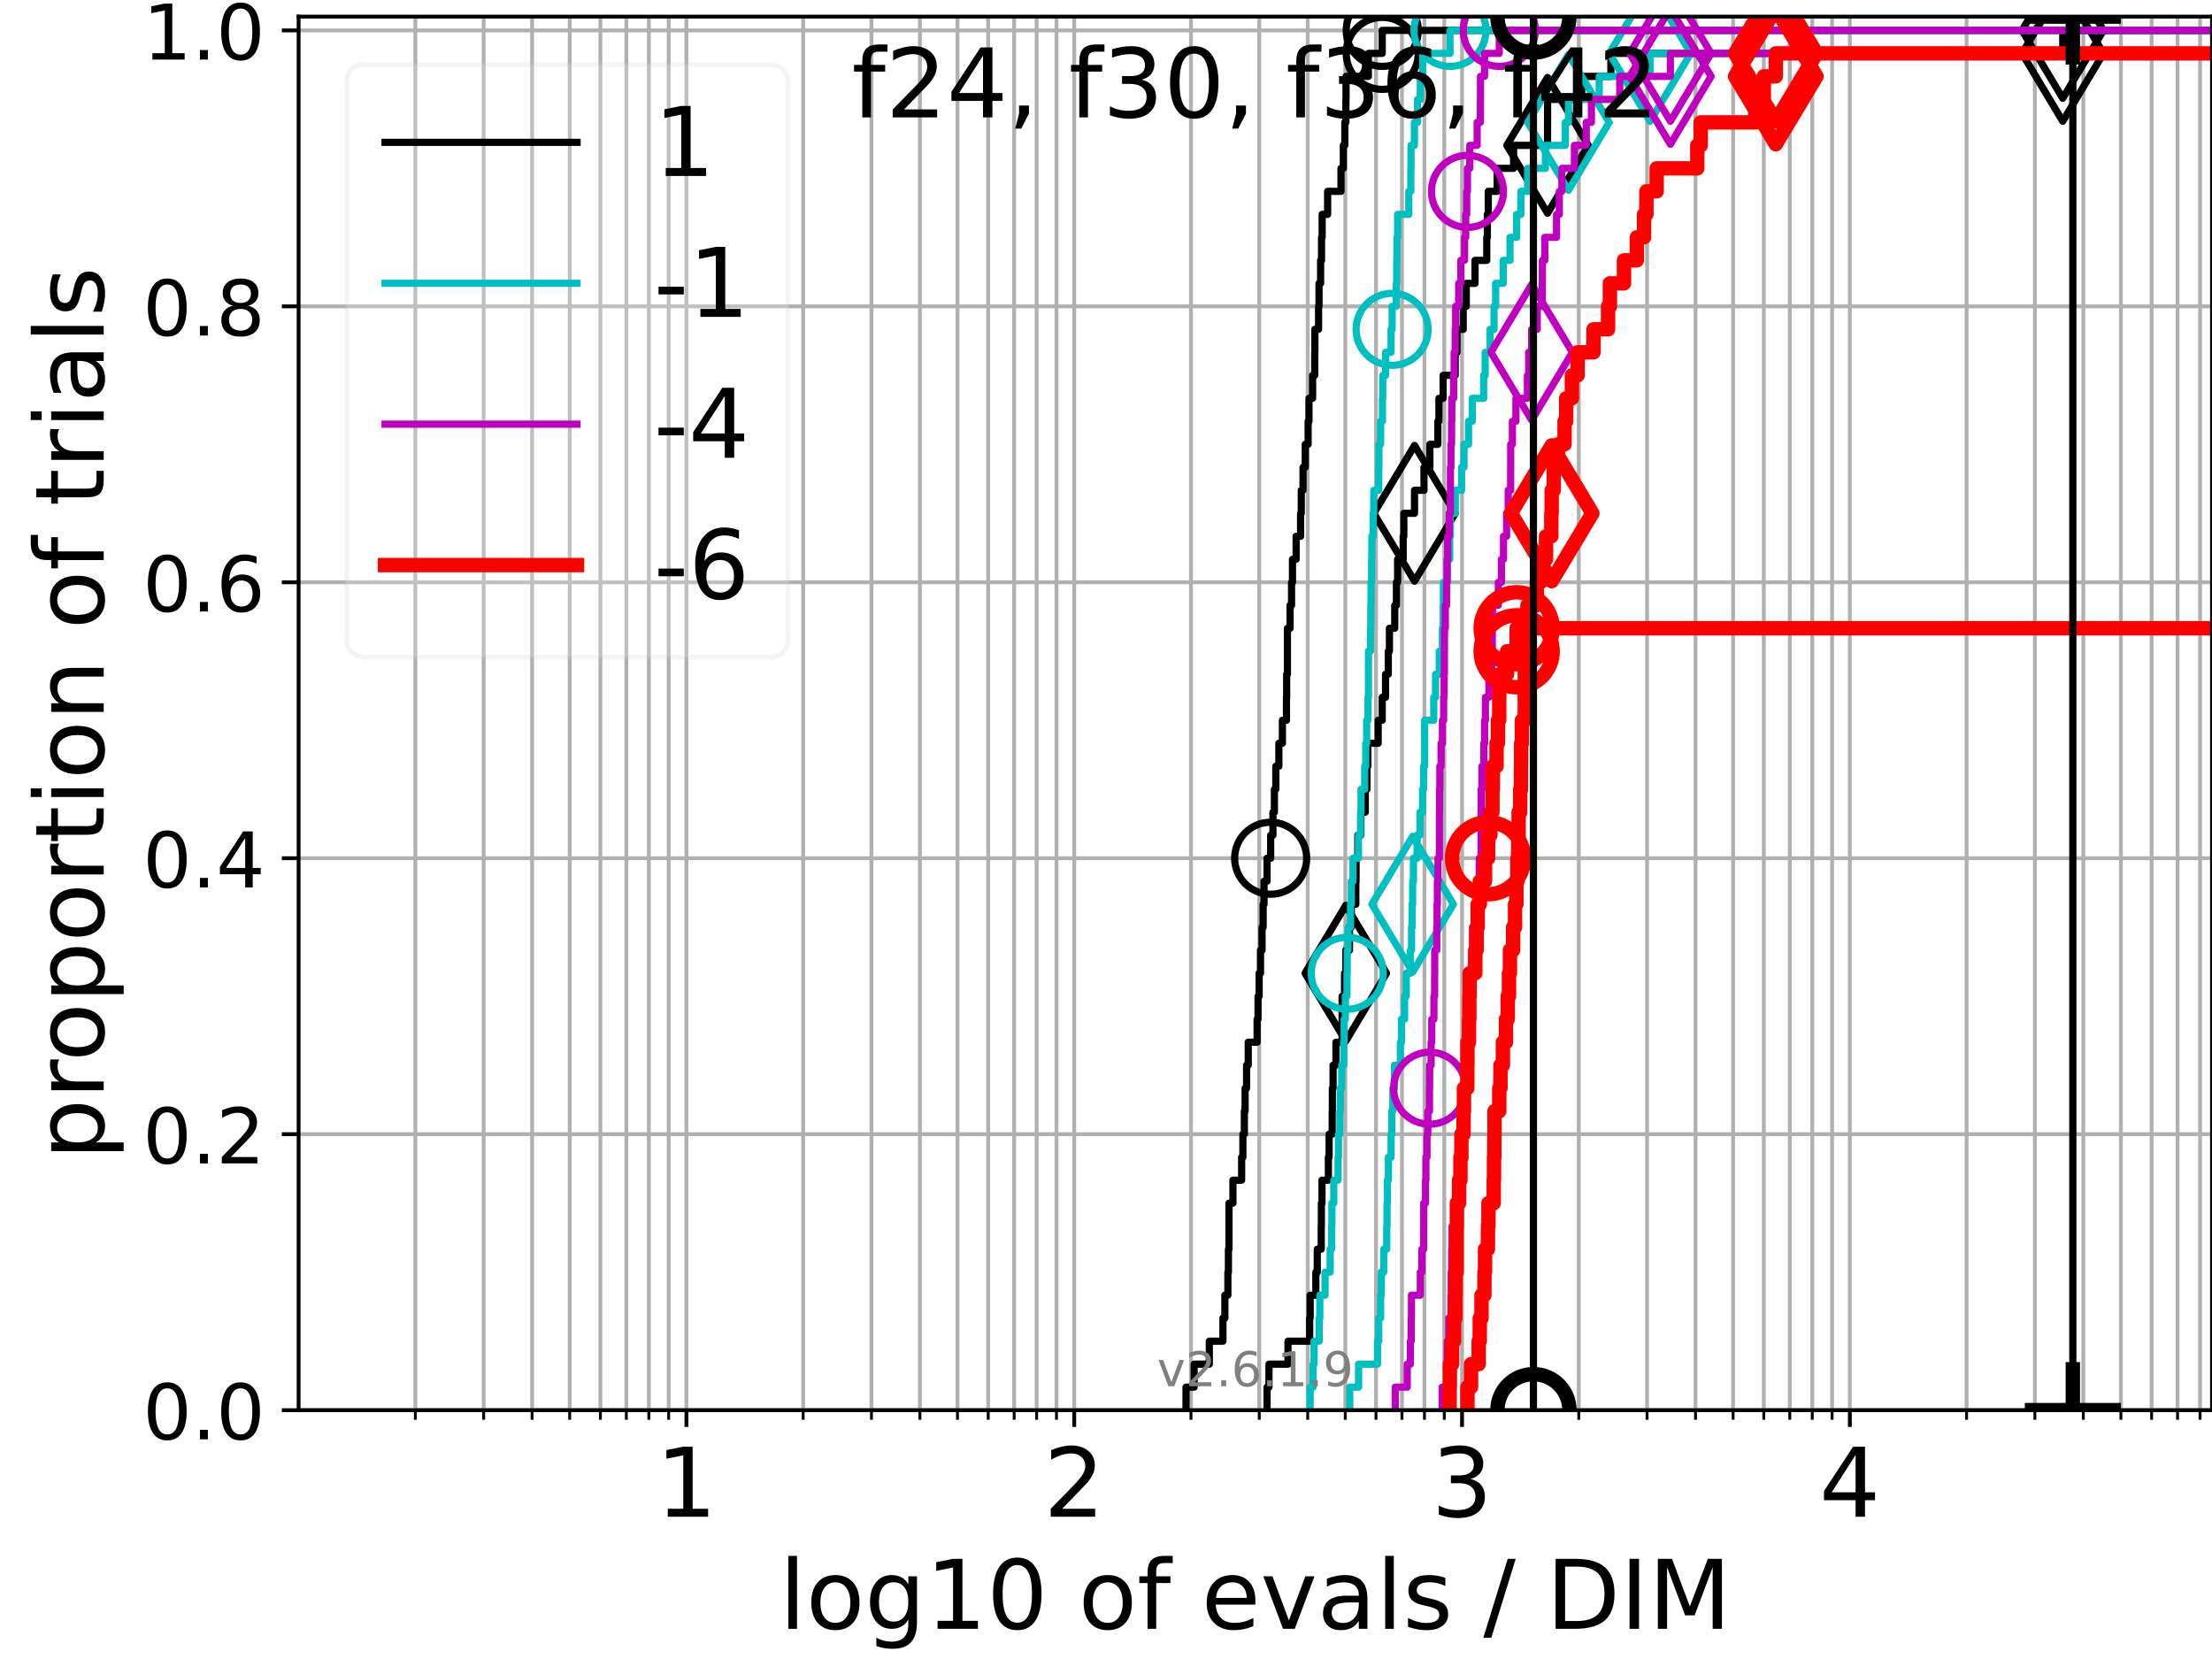 <?xml version="1.0" encoding="utf-8" standalone="no"?>
<!DOCTYPE svg PUBLIC "-//W3C//DTD SVG 1.1//EN"
  "http://www.w3.org/Graphics/SVG/1.1/DTD/svg11.dtd">
<!-- Created with matplotlib (https://matplotlib.org/) -->
<svg height="345.6pt" version="1.1" viewBox="0 0 460.8 345.6" width="460.8pt" xmlns="http://www.w3.org/2000/svg" xmlns:xlink="http://www.w3.org/1999/xlink">
 <defs>
  <style type="text/css">*{stroke-linecap:butt;stroke-linejoin:round;}</style>
 </defs>
 <g id="figure_1">
  <g id="patch_1">
   <path d="M 0 345.6 
L 460.8 345.6 
L 460.8 0 
L 0 0 
z
" style="fill:#ffffff;"/>
  </g>
  <g id="axes_1">
   <g id="patch_2">
    <path d="M 62.208 293.76 
L 460.8 293.76 
L 460.8 3.456 
L 62.208 3.456 
z
" style="fill:#ffffff;"/>
   </g>
   <g id="matplotlib.axis_1">
    <g id="xtick_1">
     <g id="line2d_1">
      <path clip-path="url(#paf6d7ec60c)" d="M 142.995 293.76 
L 142.995 3.456 
" style="fill:none;stroke:#b0b0b0;stroke-linecap:square;stroke-width:0.8;"/>
     </g>
     <g id="line2d_2">
      <defs>
       <path d="M 0 0 
L 0 3.5 
" id="mf15502ed46" style="stroke:#000000;stroke-width:0.8;"/>
      </defs>
      <g>
       <use style="stroke:#000000;stroke-width:0.8;" x="142.995" xlink:href="#mf15502ed46" y="293.76"/>
      </g>
     </g>
     <g id="text_1">
      <!-- 1 -->
      <g transform="translate(136.633 315.957)scale(0.2 -0.2)">
       <defs>
        <path d="M 12.406 8.297 
L 28.516 8.297 
L 28.516 63.922 
L 10.984 60.406 
L 10.984 69.391 
L 28.422 72.906 
L 38.281 72.906 
L 38.281 8.297 
L 54.391 8.297 
L 54.391 0 
L 12.406 0 
z
" id="DejaVuSans-49"/>
       </defs>
       <use xlink:href="#DejaVuSans-49"/>
      </g>
     </g>
    </g>
    <g id="xtick_2">
     <g id="line2d_3">
      <path clip-path="url(#paf6d7ec60c)" d="M 223.782 293.76 
L 223.782 3.456 
" style="fill:none;stroke:#b0b0b0;stroke-linecap:square;stroke-width:0.8;"/>
     </g>
     <g id="line2d_4">
      <g>
       <use style="stroke:#000000;stroke-width:0.8;" x="223.782" xlink:href="#mf15502ed46" y="293.76"/>
      </g>
     </g>
     <g id="text_2">
      <!-- 2 -->
      <g transform="translate(217.42 315.957)scale(0.2 -0.2)">
       <defs>
        <path d="M 19.188 8.297 
L 53.609 8.297 
L 53.609 0 
L 7.328 0 
L 7.328 8.297 
Q 12.938 14.109 22.625 23.891 
Q 32.328 33.688 34.812 36.531 
Q 39.547 41.844 41.422 45.531 
Q 43.312 49.219 43.312 52.781 
Q 43.312 58.594 39.234 62.25 
Q 35.156 65.922 28.609 65.922 
Q 23.969 65.922 18.812 64.312 
Q 13.672 62.703 7.812 59.422 
L 7.812 69.391 
Q 13.766 71.781 18.938 73 
Q 24.125 74.219 28.422 74.219 
Q 39.75 74.219 46.484 68.547 
Q 53.219 62.891 53.219 53.422 
Q 53.219 48.922 51.531 44.891 
Q 49.859 40.875 45.406 35.406 
Q 44.188 33.984 37.641 27.219 
Q 31.109 20.453 19.188 8.297 
z
" id="DejaVuSans-50"/>
       </defs>
       <use xlink:href="#DejaVuSans-50"/>
      </g>
     </g>
    </g>
    <g id="xtick_3">
     <g id="line2d_5">
      <path clip-path="url(#paf6d7ec60c)" d="M 304.569 293.76 
L 304.569 3.456 
" style="fill:none;stroke:#b0b0b0;stroke-linecap:square;stroke-width:0.8;"/>
     </g>
     <g id="line2d_6">
      <g>
       <use style="stroke:#000000;stroke-width:0.8;" x="304.569" xlink:href="#mf15502ed46" y="293.76"/>
      </g>
     </g>
     <g id="text_3">
      <!-- 3 -->
      <g transform="translate(298.207 315.957)scale(0.2 -0.2)">
       <defs>
        <path d="M 40.578 39.312 
Q 47.656 37.797 51.625 33 
Q 55.609 28.219 55.609 21.188 
Q 55.609 10.406 48.188 4.484 
Q 40.766 -1.422 27.094 -1.422 
Q 22.516 -1.422 17.656 -0.516 
Q 12.797 0.391 7.625 2.203 
L 7.625 11.719 
Q 11.719 9.328 16.594 8.109 
Q 21.484 6.891 26.812 6.891 
Q 36.078 6.891 40.938 10.547 
Q 45.797 14.203 45.797 21.188 
Q 45.797 27.641 41.281 31.266 
Q 36.766 34.906 28.719 34.906 
L 20.219 34.906 
L 20.219 43.016 
L 29.109 43.016 
Q 36.375 43.016 40.234 45.922 
Q 44.094 48.828 44.094 54.297 
Q 44.094 59.906 40.109 62.906 
Q 36.141 65.922 28.719 65.922 
Q 24.656 65.922 20.016 65.031 
Q 15.375 64.156 9.812 62.312 
L 9.812 71.094 
Q 15.438 72.656 20.344 73.438 
Q 25.25 74.219 29.594 74.219 
Q 40.828 74.219 47.359 69.109 
Q 53.906 64.016 53.906 55.328 
Q 53.906 49.266 50.438 45.094 
Q 46.969 40.922 40.578 39.312 
z
" id="DejaVuSans-51"/>
       </defs>
       <use xlink:href="#DejaVuSans-51"/>
      </g>
     </g>
    </g>
    <g id="xtick_4">
     <g id="line2d_7">
      <path clip-path="url(#paf6d7ec60c)" d="M 385.356 293.76 
L 385.356 3.456 
" style="fill:none;stroke:#b0b0b0;stroke-linecap:square;stroke-width:0.8;"/>
     </g>
     <g id="line2d_8">
      <g>
       <use style="stroke:#000000;stroke-width:0.8;" x="385.356" xlink:href="#mf15502ed46" y="293.76"/>
      </g>
     </g>
     <g id="text_4">
      <!-- 4 -->
      <g transform="translate(378.994 315.957)scale(0.2 -0.2)">
       <defs>
        <path d="M 37.797 64.312 
L 12.891 25.391 
L 37.797 25.391 
z
M 35.203 72.906 
L 47.609 72.906 
L 47.609 25.391 
L 58.016 25.391 
L 58.016 17.188 
L 47.609 17.188 
L 47.609 0 
L 37.797 0 
L 37.797 17.188 
L 4.891 17.188 
L 4.891 26.703 
z
" id="DejaVuSans-52"/>
       </defs>
       <use xlink:href="#DejaVuSans-52"/>
      </g>
     </g>
    </g>
    <g id="xtick_5">
     <g id="line2d_9">
      <path clip-path="url(#paf6d7ec60c)" d="M 86.527 293.76 
L 86.527 3.456 
" style="fill:none;stroke:#b0b0b0;stroke-linecap:square;stroke-width:0.8;"/>
     </g>
     <g id="line2d_10">
      <defs>
       <path d="M 0 0 
L 0 2 
" id="m2ad3953c2d" style="stroke:#000000;stroke-width:0.6;"/>
      </defs>
      <g>
       <use style="stroke:#000000;stroke-width:0.6;" x="86.527" xlink:href="#m2ad3953c2d" y="293.76"/>
      </g>
     </g>
    </g>
    <g id="xtick_6">
     <g id="line2d_11">
      <path clip-path="url(#paf6d7ec60c)" d="M 100.753 293.76 
L 100.753 3.456 
" style="fill:none;stroke:#b0b0b0;stroke-linecap:square;stroke-width:0.8;"/>
     </g>
     <g id="line2d_12">
      <g>
       <use style="stroke:#000000;stroke-width:0.6;" x="100.753" xlink:href="#m2ad3953c2d" y="293.76"/>
      </g>
     </g>
    </g>
    <g id="xtick_7">
     <g id="line2d_13">
      <path clip-path="url(#paf6d7ec60c)" d="M 110.847 293.76 
L 110.847 3.456 
" style="fill:none;stroke:#b0b0b0;stroke-linecap:square;stroke-width:0.8;"/>
     </g>
     <g id="line2d_14">
      <g>
       <use style="stroke:#000000;stroke-width:0.6;" x="110.847" xlink:href="#m2ad3953c2d" y="293.76"/>
      </g>
     </g>
    </g>
    <g id="xtick_8">
     <g id="line2d_15">
      <path clip-path="url(#paf6d7ec60c)" d="M 118.676 293.76 
L 118.676 3.456 
" style="fill:none;stroke:#b0b0b0;stroke-linecap:square;stroke-width:0.8;"/>
     </g>
     <g id="line2d_16">
      <g>
       <use style="stroke:#000000;stroke-width:0.6;" x="118.676" xlink:href="#m2ad3953c2d" y="293.76"/>
      </g>
     </g>
    </g>
    <g id="xtick_9">
     <g id="line2d_17">
      <path clip-path="url(#paf6d7ec60c)" d="M 125.073 293.76 
L 125.073 3.456 
" style="fill:none;stroke:#b0b0b0;stroke-linecap:square;stroke-width:0.8;"/>
     </g>
     <g id="line2d_18">
      <g>
       <use style="stroke:#000000;stroke-width:0.6;" x="125.073" xlink:href="#m2ad3953c2d" y="293.76"/>
      </g>
     </g>
    </g>
    <g id="xtick_10">
     <g id="line2d_19">
      <path clip-path="url(#paf6d7ec60c)" d="M 130.481 293.76 
L 130.481 3.456 
" style="fill:none;stroke:#b0b0b0;stroke-linecap:square;stroke-width:0.8;"/>
     </g>
     <g id="line2d_20">
      <g>
       <use style="stroke:#000000;stroke-width:0.6;" x="130.481" xlink:href="#m2ad3953c2d" y="293.76"/>
      </g>
     </g>
    </g>
    <g id="xtick_11">
     <g id="line2d_21">
      <path clip-path="url(#paf6d7ec60c)" d="M 135.166 293.76 
L 135.166 3.456 
" style="fill:none;stroke:#b0b0b0;stroke-linecap:square;stroke-width:0.8;"/>
     </g>
     <g id="line2d_22">
      <g>
       <use style="stroke:#000000;stroke-width:0.6;" x="135.166" xlink:href="#m2ad3953c2d" y="293.76"/>
      </g>
     </g>
    </g>
    <g id="xtick_12">
     <g id="line2d_23">
      <path clip-path="url(#paf6d7ec60c)" d="M 139.298 293.76 
L 139.298 3.456 
" style="fill:none;stroke:#b0b0b0;stroke-linecap:square;stroke-width:0.8;"/>
     </g>
     <g id="line2d_24">
      <g>
       <use style="stroke:#000000;stroke-width:0.6;" x="139.298" xlink:href="#m2ad3953c2d" y="293.76"/>
      </g>
     </g>
    </g>
    <g id="xtick_13">
     <g id="line2d_25">
      <path clip-path="url(#paf6d7ec60c)" d="M 167.314 293.76 
L 167.314 3.456 
" style="fill:none;stroke:#b0b0b0;stroke-linecap:square;stroke-width:0.8;"/>
     </g>
     <g id="line2d_26">
      <g>
       <use style="stroke:#000000;stroke-width:0.6;" x="167.314" xlink:href="#m2ad3953c2d" y="293.76"/>
      </g>
     </g>
    </g>
    <g id="xtick_14">
     <g id="line2d_27">
      <path clip-path="url(#paf6d7ec60c)" d="M 181.54 293.76 
L 181.54 3.456 
" style="fill:none;stroke:#b0b0b0;stroke-linecap:square;stroke-width:0.8;"/>
     </g>
     <g id="line2d_28">
      <g>
       <use style="stroke:#000000;stroke-width:0.6;" x="181.54" xlink:href="#m2ad3953c2d" y="293.76"/>
      </g>
     </g>
    </g>
    <g id="xtick_15">
     <g id="line2d_29">
      <path clip-path="url(#paf6d7ec60c)" d="M 191.634 293.76 
L 191.634 3.456 
" style="fill:none;stroke:#b0b0b0;stroke-linecap:square;stroke-width:0.8;"/>
     </g>
     <g id="line2d_30">
      <g>
       <use style="stroke:#000000;stroke-width:0.6;" x="191.634" xlink:href="#m2ad3953c2d" y="293.76"/>
      </g>
     </g>
    </g>
    <g id="xtick_16">
     <g id="line2d_31">
      <path clip-path="url(#paf6d7ec60c)" d="M 199.463 293.76 
L 199.463 3.456 
" style="fill:none;stroke:#b0b0b0;stroke-linecap:square;stroke-width:0.8;"/>
     </g>
     <g id="line2d_32">
      <g>
       <use style="stroke:#000000;stroke-width:0.6;" x="199.463" xlink:href="#m2ad3953c2d" y="293.76"/>
      </g>
     </g>
    </g>
    <g id="xtick_17">
     <g id="line2d_33">
      <path clip-path="url(#paf6d7ec60c)" d="M 205.86 293.76 
L 205.86 3.456 
" style="fill:none;stroke:#b0b0b0;stroke-linecap:square;stroke-width:0.8;"/>
     </g>
     <g id="line2d_34">
      <g>
       <use style="stroke:#000000;stroke-width:0.6;" x="205.86" xlink:href="#m2ad3953c2d" y="293.76"/>
      </g>
     </g>
    </g>
    <g id="xtick_18">
     <g id="line2d_35">
      <path clip-path="url(#paf6d7ec60c)" d="M 211.268 293.76 
L 211.268 3.456 
" style="fill:none;stroke:#b0b0b0;stroke-linecap:square;stroke-width:0.8;"/>
     </g>
     <g id="line2d_36">
      <g>
       <use style="stroke:#000000;stroke-width:0.6;" x="211.268" xlink:href="#m2ad3953c2d" y="293.76"/>
      </g>
     </g>
    </g>
    <g id="xtick_19">
     <g id="line2d_37">
      <path clip-path="url(#paf6d7ec60c)" d="M 215.953 293.76 
L 215.953 3.456 
" style="fill:none;stroke:#b0b0b0;stroke-linecap:square;stroke-width:0.8;"/>
     </g>
     <g id="line2d_38">
      <g>
       <use style="stroke:#000000;stroke-width:0.6;" x="215.953" xlink:href="#m2ad3953c2d" y="293.76"/>
      </g>
     </g>
    </g>
    <g id="xtick_20">
     <g id="line2d_39">
      <path clip-path="url(#paf6d7ec60c)" d="M 220.086 293.76 
L 220.086 3.456 
" style="fill:none;stroke:#b0b0b0;stroke-linecap:square;stroke-width:0.8;"/>
     </g>
     <g id="line2d_40">
      <g>
       <use style="stroke:#000000;stroke-width:0.6;" x="220.086" xlink:href="#m2ad3953c2d" y="293.76"/>
      </g>
     </g>
    </g>
    <g id="xtick_21">
     <g id="line2d_41">
      <path clip-path="url(#paf6d7ec60c)" d="M 248.101 293.76 
L 248.101 3.456 
" style="fill:none;stroke:#b0b0b0;stroke-linecap:square;stroke-width:0.8;"/>
     </g>
     <g id="line2d_42">
      <g>
       <use style="stroke:#000000;stroke-width:0.6;" x="248.101" xlink:href="#m2ad3953c2d" y="293.76"/>
      </g>
     </g>
    </g>
    <g id="xtick_22">
     <g id="line2d_43">
      <path clip-path="url(#paf6d7ec60c)" d="M 262.327 293.76 
L 262.327 3.456 
" style="fill:none;stroke:#b0b0b0;stroke-linecap:square;stroke-width:0.8;"/>
     </g>
     <g id="line2d_44">
      <g>
       <use style="stroke:#000000;stroke-width:0.6;" x="262.327" xlink:href="#m2ad3953c2d" y="293.76"/>
      </g>
     </g>
    </g>
    <g id="xtick_23">
     <g id="line2d_45">
      <path clip-path="url(#paf6d7ec60c)" d="M 272.421 293.76 
L 272.421 3.456 
" style="fill:none;stroke:#b0b0b0;stroke-linecap:square;stroke-width:0.8;"/>
     </g>
     <g id="line2d_46">
      <g>
       <use style="stroke:#000000;stroke-width:0.6;" x="272.421" xlink:href="#m2ad3953c2d" y="293.76"/>
      </g>
     </g>
    </g>
    <g id="xtick_24">
     <g id="line2d_47">
      <path clip-path="url(#paf6d7ec60c)" d="M 280.25 293.76 
L 280.25 3.456 
" style="fill:none;stroke:#b0b0b0;stroke-linecap:square;stroke-width:0.8;"/>
     </g>
     <g id="line2d_48">
      <g>
       <use style="stroke:#000000;stroke-width:0.6;" x="280.25" xlink:href="#m2ad3953c2d" y="293.76"/>
      </g>
     </g>
    </g>
    <g id="xtick_25">
     <g id="line2d_49">
      <path clip-path="url(#paf6d7ec60c)" d="M 286.647 293.76 
L 286.647 3.456 
" style="fill:none;stroke:#b0b0b0;stroke-linecap:square;stroke-width:0.8;"/>
     </g>
     <g id="line2d_50">
      <g>
       <use style="stroke:#000000;stroke-width:0.6;" x="286.647" xlink:href="#m2ad3953c2d" y="293.76"/>
      </g>
     </g>
    </g>
    <g id="xtick_26">
     <g id="line2d_51">
      <path clip-path="url(#paf6d7ec60c)" d="M 292.055 293.76 
L 292.055 3.456 
" style="fill:none;stroke:#b0b0b0;stroke-linecap:square;stroke-width:0.8;"/>
     </g>
     <g id="line2d_52">
      <g>
       <use style="stroke:#000000;stroke-width:0.6;" x="292.055" xlink:href="#m2ad3953c2d" y="293.76"/>
      </g>
     </g>
    </g>
    <g id="xtick_27">
     <g id="line2d_53">
      <path clip-path="url(#paf6d7ec60c)" d="M 296.74 293.76 
L 296.74 3.456 
" style="fill:none;stroke:#b0b0b0;stroke-linecap:square;stroke-width:0.8;"/>
     </g>
     <g id="line2d_54">
      <g>
       <use style="stroke:#000000;stroke-width:0.6;" x="296.74" xlink:href="#m2ad3953c2d" y="293.76"/>
      </g>
     </g>
    </g>
    <g id="xtick_28">
     <g id="line2d_55">
      <path clip-path="url(#paf6d7ec60c)" d="M 300.873 293.76 
L 300.873 3.456 
" style="fill:none;stroke:#b0b0b0;stroke-linecap:square;stroke-width:0.8;"/>
     </g>
     <g id="line2d_56">
      <g>
       <use style="stroke:#000000;stroke-width:0.6;" x="300.873" xlink:href="#m2ad3953c2d" y="293.76"/>
      </g>
     </g>
    </g>
    <g id="xtick_29">
     <g id="line2d_57">
      <path clip-path="url(#paf6d7ec60c)" d="M 328.889 293.76 
L 328.889 3.456 
" style="fill:none;stroke:#b0b0b0;stroke-linecap:square;stroke-width:0.8;"/>
     </g>
     <g id="line2d_58">
      <g>
       <use style="stroke:#000000;stroke-width:0.6;" x="328.889" xlink:href="#m2ad3953c2d" y="293.76"/>
      </g>
     </g>
    </g>
    <g id="xtick_30">
     <g id="line2d_59">
      <path clip-path="url(#paf6d7ec60c)" d="M 343.114 293.76 
L 343.114 3.456 
" style="fill:none;stroke:#b0b0b0;stroke-linecap:square;stroke-width:0.8;"/>
     </g>
     <g id="line2d_60">
      <g>
       <use style="stroke:#000000;stroke-width:0.6;" x="343.114" xlink:href="#m2ad3953c2d" y="293.76"/>
      </g>
     </g>
    </g>
    <g id="xtick_31">
     <g id="line2d_61">
      <path clip-path="url(#paf6d7ec60c)" d="M 353.208 293.76 
L 353.208 3.456 
" style="fill:none;stroke:#b0b0b0;stroke-linecap:square;stroke-width:0.8;"/>
     </g>
     <g id="line2d_62">
      <g>
       <use style="stroke:#000000;stroke-width:0.6;" x="353.208" xlink:href="#m2ad3953c2d" y="293.76"/>
      </g>
     </g>
    </g>
    <g id="xtick_32">
     <g id="line2d_63">
      <path clip-path="url(#paf6d7ec60c)" d="M 361.037 293.76 
L 361.037 3.456 
" style="fill:none;stroke:#b0b0b0;stroke-linecap:square;stroke-width:0.8;"/>
     </g>
     <g id="line2d_64">
      <g>
       <use style="stroke:#000000;stroke-width:0.6;" x="361.037" xlink:href="#m2ad3953c2d" y="293.76"/>
      </g>
     </g>
    </g>
    <g id="xtick_33">
     <g id="line2d_65">
      <path clip-path="url(#paf6d7ec60c)" d="M 367.434 293.76 
L 367.434 3.456 
" style="fill:none;stroke:#b0b0b0;stroke-linecap:square;stroke-width:0.8;"/>
     </g>
     <g id="line2d_66">
      <g>
       <use style="stroke:#000000;stroke-width:0.6;" x="367.434" xlink:href="#m2ad3953c2d" y="293.76"/>
      </g>
     </g>
    </g>
    <g id="xtick_34">
     <g id="line2d_67">
      <path clip-path="url(#paf6d7ec60c)" d="M 372.842 293.76 
L 372.842 3.456 
" style="fill:none;stroke:#b0b0b0;stroke-linecap:square;stroke-width:0.8;"/>
     </g>
     <g id="line2d_68">
      <g>
       <use style="stroke:#000000;stroke-width:0.6;" x="372.842" xlink:href="#m2ad3953c2d" y="293.76"/>
      </g>
     </g>
    </g>
    <g id="xtick_35">
     <g id="line2d_69">
      <path clip-path="url(#paf6d7ec60c)" d="M 377.527 293.76 
L 377.527 3.456 
" style="fill:none;stroke:#b0b0b0;stroke-linecap:square;stroke-width:0.8;"/>
     </g>
     <g id="line2d_70">
      <g>
       <use style="stroke:#000000;stroke-width:0.6;" x="377.527" xlink:href="#m2ad3953c2d" y="293.76"/>
      </g>
     </g>
    </g>
    <g id="xtick_36">
     <g id="line2d_71">
      <path clip-path="url(#paf6d7ec60c)" d="M 381.66 293.76 
L 381.66 3.456 
" style="fill:none;stroke:#b0b0b0;stroke-linecap:square;stroke-width:0.8;"/>
     </g>
     <g id="line2d_72">
      <g>
       <use style="stroke:#000000;stroke-width:0.6;" x="381.66" xlink:href="#m2ad3953c2d" y="293.76"/>
      </g>
     </g>
    </g>
    <g id="xtick_37">
     <g id="line2d_73">
      <path clip-path="url(#paf6d7ec60c)" d="M 409.676 293.76 
L 409.676 3.456 
" style="fill:none;stroke:#b0b0b0;stroke-linecap:square;stroke-width:0.8;"/>
     </g>
     <g id="line2d_74">
      <g>
       <use style="stroke:#000000;stroke-width:0.6;" x="409.676" xlink:href="#m2ad3953c2d" y="293.76"/>
      </g>
     </g>
    </g>
    <g id="xtick_38">
     <g id="line2d_75">
      <path clip-path="url(#paf6d7ec60c)" d="M 423.902 293.76 
L 423.902 3.456 
" style="fill:none;stroke:#b0b0b0;stroke-linecap:square;stroke-width:0.8;"/>
     </g>
     <g id="line2d_76">
      <g>
       <use style="stroke:#000000;stroke-width:0.6;" x="423.902" xlink:href="#m2ad3953c2d" y="293.76"/>
      </g>
     </g>
    </g>
    <g id="xtick_39">
     <g id="line2d_77">
      <path clip-path="url(#paf6d7ec60c)" d="M 433.995 293.76 
L 433.995 3.456 
" style="fill:none;stroke:#b0b0b0;stroke-linecap:square;stroke-width:0.8;"/>
     </g>
     <g id="line2d_78">
      <g>
       <use style="stroke:#000000;stroke-width:0.6;" x="433.995" xlink:href="#m2ad3953c2d" y="293.76"/>
      </g>
     </g>
    </g>
    <g id="xtick_40">
     <g id="line2d_79">
      <path clip-path="url(#paf6d7ec60c)" d="M 441.824 293.76 
L 441.824 3.456 
" style="fill:none;stroke:#b0b0b0;stroke-linecap:square;stroke-width:0.8;"/>
     </g>
     <g id="line2d_80">
      <g>
       <use style="stroke:#000000;stroke-width:0.6;" x="441.824" xlink:href="#m2ad3953c2d" y="293.76"/>
      </g>
     </g>
    </g>
    <g id="xtick_41">
     <g id="line2d_81">
      <path clip-path="url(#paf6d7ec60c)" d="M 448.221 293.76 
L 448.221 3.456 
" style="fill:none;stroke:#b0b0b0;stroke-linecap:square;stroke-width:0.8;"/>
     </g>
     <g id="line2d_82">
      <g>
       <use style="stroke:#000000;stroke-width:0.6;" x="448.221" xlink:href="#m2ad3953c2d" y="293.76"/>
      </g>
     </g>
    </g>
    <g id="xtick_42">
     <g id="line2d_83">
      <path clip-path="url(#paf6d7ec60c)" d="M 453.629 293.76 
L 453.629 3.456 
" style="fill:none;stroke:#b0b0b0;stroke-linecap:square;stroke-width:0.8;"/>
     </g>
     <g id="line2d_84">
      <g>
       <use style="stroke:#000000;stroke-width:0.6;" x="453.629" xlink:href="#m2ad3953c2d" y="293.76"/>
      </g>
     </g>
    </g>
    <g id="xtick_43">
     <g id="line2d_85">
      <path clip-path="url(#paf6d7ec60c)" d="M 458.314 293.76 
L 458.314 3.456 
" style="fill:none;stroke:#b0b0b0;stroke-linecap:square;stroke-width:0.8;"/>
     </g>
     <g id="line2d_86">
      <g>
       <use style="stroke:#000000;stroke-width:0.6;" x="458.314" xlink:href="#m2ad3953c2d" y="293.76"/>
      </g>
     </g>
    </g>
    <g id="text_5">
     <!-- log10 of evals / DIM -->
     <g transform="translate(162.348 339.313)scale(0.2 -0.2)">
      <defs>
       <path d="M 9.422 75.984 
L 18.406 75.984 
L 18.406 0 
L 9.422 0 
z
" id="DejaVuSans-108"/>
       <path d="M 30.609 48.391 
Q 23.391 48.391 19.188 42.75 
Q 14.984 37.109 14.984 27.297 
Q 14.984 17.484 19.156 11.844 
Q 23.344 6.203 30.609 6.203 
Q 37.797 6.203 41.984 11.859 
Q 46.188 17.531 46.188 27.297 
Q 46.188 37.016 41.984 42.703 
Q 37.797 48.391 30.609 48.391 
z
M 30.609 56 
Q 42.328 56 49.016 48.375 
Q 55.719 40.766 55.719 27.297 
Q 55.719 13.875 49.016 6.219 
Q 42.328 -1.422 30.609 -1.422 
Q 18.844 -1.422 12.172 6.219 
Q 5.516 13.875 5.516 27.297 
Q 5.516 40.766 12.172 48.375 
Q 18.844 56 30.609 56 
z
" id="DejaVuSans-111"/>
       <path d="M 45.406 27.984 
Q 45.406 37.75 41.375 43.109 
Q 37.359 48.484 30.078 48.484 
Q 22.859 48.484 18.828 43.109 
Q 14.797 37.75 14.797 27.984 
Q 14.797 18.266 18.828 12.891 
Q 22.859 7.516 30.078 7.516 
Q 37.359 7.516 41.375 12.891 
Q 45.406 18.266 45.406 27.984 
z
M 54.391 6.781 
Q 54.391 -7.172 48.188 -13.984 
Q 42 -20.797 29.203 -20.797 
Q 24.469 -20.797 20.266 -20.094 
Q 16.062 -19.391 12.109 -17.922 
L 12.109 -9.188 
Q 16.062 -11.328 19.922 -12.344 
Q 23.781 -13.375 27.781 -13.375 
Q 36.625 -13.375 41.016 -8.766 
Q 45.406 -4.156 45.406 5.172 
L 45.406 9.625 
Q 42.625 4.781 38.281 2.391 
Q 33.938 0 27.875 0 
Q 17.828 0 11.672 7.656 
Q 5.516 15.328 5.516 27.984 
Q 5.516 40.672 11.672 48.328 
Q 17.828 56 27.875 56 
Q 33.938 56 38.281 53.609 
Q 42.625 51.219 45.406 46.391 
L 45.406 54.688 
L 54.391 54.688 
z
" id="DejaVuSans-103"/>
       <path d="M 31.781 66.406 
Q 24.172 66.406 20.328 58.906 
Q 16.5 51.422 16.5 36.375 
Q 16.5 21.391 20.328 13.891 
Q 24.172 6.391 31.781 6.391 
Q 39.453 6.391 43.281 13.891 
Q 47.125 21.391 47.125 36.375 
Q 47.125 51.422 43.281 58.906 
Q 39.453 66.406 31.781 66.406 
z
M 31.781 74.219 
Q 44.047 74.219 50.516 64.516 
Q 56.984 54.828 56.984 36.375 
Q 56.984 17.969 50.516 8.266 
Q 44.047 -1.422 31.781 -1.422 
Q 19.531 -1.422 13.062 8.266 
Q 6.594 17.969 6.594 36.375 
Q 6.594 54.828 13.062 64.516 
Q 19.531 74.219 31.781 74.219 
z
" id="DejaVuSans-48"/>
       <path id="DejaVuSans-32"/>
       <path d="M 37.109 75.984 
L 37.109 68.5 
L 28.516 68.5 
Q 23.688 68.5 21.797 66.547 
Q 19.922 64.594 19.922 59.516 
L 19.922 54.688 
L 34.719 54.688 
L 34.719 47.703 
L 19.922 47.703 
L 19.922 0 
L 10.891 0 
L 10.891 47.703 
L 2.297 47.703 
L 2.297 54.688 
L 10.891 54.688 
L 10.891 58.5 
Q 10.891 67.625 15.141 71.797 
Q 19.391 75.984 28.609 75.984 
z
" id="DejaVuSans-102"/>
       <path d="M 56.203 29.594 
L 56.203 25.203 
L 14.891 25.203 
Q 15.484 15.922 20.484 11.062 
Q 25.484 6.203 34.422 6.203 
Q 39.594 6.203 44.453 7.469 
Q 49.312 8.734 54.109 11.281 
L 54.109 2.781 
Q 49.266 0.734 44.188 -0.344 
Q 39.109 -1.422 33.891 -1.422 
Q 20.797 -1.422 13.156 6.188 
Q 5.516 13.812 5.516 26.812 
Q 5.516 40.234 12.766 48.109 
Q 20.016 56 32.328 56 
Q 43.359 56 49.781 48.891 
Q 56.203 41.797 56.203 29.594 
z
M 47.219 32.234 
Q 47.125 39.594 43.094 43.984 
Q 39.062 48.391 32.422 48.391 
Q 24.906 48.391 20.391 44.141 
Q 15.875 39.891 15.188 32.172 
z
" id="DejaVuSans-101"/>
       <path d="M 2.984 54.688 
L 12.5 54.688 
L 29.594 8.797 
L 46.688 54.688 
L 56.203 54.688 
L 35.688 0 
L 23.484 0 
z
" id="DejaVuSans-118"/>
       <path d="M 34.281 27.484 
Q 23.391 27.484 19.188 25 
Q 14.984 22.516 14.984 16.5 
Q 14.984 11.719 18.141 8.906 
Q 21.297 6.109 26.703 6.109 
Q 34.188 6.109 38.703 11.406 
Q 43.219 16.703 43.219 25.484 
L 43.219 27.484 
z
M 52.203 31.203 
L 52.203 0 
L 43.219 0 
L 43.219 8.297 
Q 40.141 3.328 35.547 0.953 
Q 30.953 -1.422 24.312 -1.422 
Q 15.922 -1.422 10.953 3.297 
Q 6 8.016 6 15.922 
Q 6 25.141 12.172 29.828 
Q 18.359 34.516 30.609 34.516 
L 43.219 34.516 
L 43.219 35.406 
Q 43.219 41.609 39.141 45 
Q 35.062 48.391 27.688 48.391 
Q 23 48.391 18.547 47.266 
Q 14.109 46.141 10.016 43.891 
L 10.016 52.203 
Q 14.938 54.109 19.578 55.047 
Q 24.219 56 28.609 56 
Q 40.484 56 46.344 49.844 
Q 52.203 43.703 52.203 31.203 
z
" id="DejaVuSans-97"/>
       <path d="M 44.281 53.078 
L 44.281 44.578 
Q 40.484 46.531 36.375 47.5 
Q 32.281 48.484 27.875 48.484 
Q 21.188 48.484 17.844 46.438 
Q 14.5 44.391 14.5 40.281 
Q 14.5 37.156 16.891 35.375 
Q 19.281 33.594 26.516 31.984 
L 29.594 31.297 
Q 39.156 29.25 43.188 25.516 
Q 47.219 21.781 47.219 15.094 
Q 47.219 7.469 41.188 3.016 
Q 35.156 -1.422 24.609 -1.422 
Q 20.219 -1.422 15.453 -0.562 
Q 10.688 0.297 5.422 2 
L 5.422 11.281 
Q 10.406 8.688 15.234 7.391 
Q 20.062 6.109 24.812 6.109 
Q 31.156 6.109 34.562 8.281 
Q 37.984 10.453 37.984 14.406 
Q 37.984 18.062 35.516 20.016 
Q 33.062 21.969 24.703 23.781 
L 21.578 24.516 
Q 13.234 26.266 9.516 29.906 
Q 5.812 33.547 5.812 39.891 
Q 5.812 47.609 11.281 51.797 
Q 16.75 56 26.812 56 
Q 31.781 56 36.172 55.266 
Q 40.578 54.547 44.281 53.078 
z
" id="DejaVuSans-115"/>
       <path d="M 25.391 72.906 
L 33.688 72.906 
L 8.297 -9.281 
L 0 -9.281 
z
" id="DejaVuSans-47"/>
       <path d="M 19.672 64.797 
L 19.672 8.109 
L 31.594 8.109 
Q 46.688 8.109 53.688 14.938 
Q 60.688 21.781 60.688 36.531 
Q 60.688 51.172 53.688 57.984 
Q 46.688 64.797 31.594 64.797 
z
M 9.812 72.906 
L 30.078 72.906 
Q 51.266 72.906 61.172 64.094 
Q 71.094 55.281 71.094 36.531 
Q 71.094 17.672 61.125 8.828 
Q 51.172 0 30.078 0 
L 9.812 0 
z
" id="DejaVuSans-68"/>
       <path d="M 9.812 72.906 
L 19.672 72.906 
L 19.672 0 
L 9.812 0 
z
" id="DejaVuSans-73"/>
       <path d="M 9.812 72.906 
L 24.516 72.906 
L 43.109 23.297 
L 61.812 72.906 
L 76.516 72.906 
L 76.516 0 
L 66.891 0 
L 66.891 64.016 
L 48.094 14.016 
L 38.188 14.016 
L 19.391 64.016 
L 19.391 0 
L 9.812 0 
z
" id="DejaVuSans-77"/>
      </defs>
      <use xlink:href="#DejaVuSans-108"/>
      <use x="27.783" xlink:href="#DejaVuSans-111"/>
      <use x="88.965" xlink:href="#DejaVuSans-103"/>
      <use x="152.441" xlink:href="#DejaVuSans-49"/>
      <use x="216.064" xlink:href="#DejaVuSans-48"/>
      <use x="279.688" xlink:href="#DejaVuSans-32"/>
      <use x="311.475" xlink:href="#DejaVuSans-111"/>
      <use x="372.656" xlink:href="#DejaVuSans-102"/>
      <use x="407.861" xlink:href="#DejaVuSans-32"/>
      <use x="439.648" xlink:href="#DejaVuSans-101"/>
      <use x="501.172" xlink:href="#DejaVuSans-118"/>
      <use x="560.352" xlink:href="#DejaVuSans-97"/>
      <use x="621.631" xlink:href="#DejaVuSans-108"/>
      <use x="649.414" xlink:href="#DejaVuSans-115"/>
      <use x="701.514" xlink:href="#DejaVuSans-32"/>
      <use x="733.301" xlink:href="#DejaVuSans-47"/>
      <use x="766.992" xlink:href="#DejaVuSans-32"/>
      <use x="798.779" xlink:href="#DejaVuSans-68"/>
      <use x="875.781" xlink:href="#DejaVuSans-73"/>
      <use x="905.273" xlink:href="#DejaVuSans-77"/>
     </g>
    </g>
   </g>
   <g id="matplotlib.axis_2">
    <g id="ytick_1">
     <g id="line2d_87">
      <path clip-path="url(#paf6d7ec60c)" d="M 62.208 293.76 
L 460.8 293.76 
" style="fill:none;stroke:#b0b0b0;stroke-linecap:square;stroke-width:0.8;"/>
     </g>
     <g id="line2d_88">
      <defs>
       <path d="M 0 0 
L -3.5 0 
" id="m4880add74e" style="stroke:#000000;stroke-width:0.8;"/>
      </defs>
      <g>
       <use style="stroke:#000000;stroke-width:0.8;" x="62.208" xlink:href="#m4880add74e" y="293.76"/>
      </g>
     </g>
     <g id="text_6">
      <!-- 0.0 -->
      <g transform="translate(29.763 299.839)scale(0.16 -0.16)">
       <defs>
        <path d="M 10.688 12.406 
L 21 12.406 
L 21 0 
L 10.688 0 
z
" id="DejaVuSans-46"/>
       </defs>
       <use xlink:href="#DejaVuSans-48"/>
       <use x="63.623" xlink:href="#DejaVuSans-46"/>
       <use x="95.41" xlink:href="#DejaVuSans-48"/>
      </g>
     </g>
    </g>
    <g id="ytick_2">
     <g id="line2d_89">
      <path clip-path="url(#paf6d7ec60c)" d="M 62.208 236.274 
L 460.8 236.274 
" style="fill:none;stroke:#b0b0b0;stroke-linecap:square;stroke-width:0.8;"/>
     </g>
     <g id="line2d_90">
      <g>
       <use style="stroke:#000000;stroke-width:0.8;" x="62.208" xlink:href="#m4880add74e" y="236.274"/>
      </g>
     </g>
     <g id="text_7">
      <!-- 0.2 -->
      <g transform="translate(29.763 242.353)scale(0.16 -0.16)">
       <use xlink:href="#DejaVuSans-48"/>
       <use x="63.623" xlink:href="#DejaVuSans-46"/>
       <use x="95.41" xlink:href="#DejaVuSans-50"/>
      </g>
     </g>
    </g>
    <g id="ytick_3">
     <g id="line2d_91">
      <path clip-path="url(#paf6d7ec60c)" d="M 62.208 178.788 
L 460.8 178.788 
" style="fill:none;stroke:#b0b0b0;stroke-linecap:square;stroke-width:0.8;"/>
     </g>
     <g id="line2d_92">
      <g>
       <use style="stroke:#000000;stroke-width:0.8;" x="62.208" xlink:href="#m4880add74e" y="178.788"/>
      </g>
     </g>
     <g id="text_8">
      <!-- 0.4 -->
      <g transform="translate(29.763 184.867)scale(0.16 -0.16)">
       <use xlink:href="#DejaVuSans-48"/>
       <use x="63.623" xlink:href="#DejaVuSans-46"/>
       <use x="95.41" xlink:href="#DejaVuSans-52"/>
      </g>
     </g>
    </g>
    <g id="ytick_4">
     <g id="line2d_93">
      <path clip-path="url(#paf6d7ec60c)" d="M 62.208 121.302 
L 460.8 121.302 
" style="fill:none;stroke:#b0b0b0;stroke-linecap:square;stroke-width:0.8;"/>
     </g>
     <g id="line2d_94">
      <g>
       <use style="stroke:#000000;stroke-width:0.8;" x="62.208" xlink:href="#m4880add74e" y="121.302"/>
      </g>
     </g>
     <g id="text_9">
      <!-- 0.6 -->
      <g transform="translate(29.763 127.381)scale(0.16 -0.16)">
       <defs>
        <path d="M 33.016 40.375 
Q 26.375 40.375 22.484 35.828 
Q 18.609 31.297 18.609 23.391 
Q 18.609 15.531 22.484 10.953 
Q 26.375 6.391 33.016 6.391 
Q 39.656 6.391 43.531 10.953 
Q 47.406 15.531 47.406 23.391 
Q 47.406 31.297 43.531 35.828 
Q 39.656 40.375 33.016 40.375 
z
M 52.594 71.297 
L 52.594 62.312 
Q 48.875 64.062 45.094 64.984 
Q 41.312 65.922 37.594 65.922 
Q 27.828 65.922 22.672 59.328 
Q 17.531 52.734 16.797 39.406 
Q 19.672 43.656 24.016 45.922 
Q 28.375 48.188 33.594 48.188 
Q 44.578 48.188 50.953 41.516 
Q 57.328 34.859 57.328 23.391 
Q 57.328 12.156 50.688 5.359 
Q 44.047 -1.422 33.016 -1.422 
Q 20.359 -1.422 13.672 8.266 
Q 6.984 17.969 6.984 36.375 
Q 6.984 53.656 15.188 63.938 
Q 23.391 74.219 37.203 74.219 
Q 40.922 74.219 44.703 73.484 
Q 48.484 72.75 52.594 71.297 
z
" id="DejaVuSans-54"/>
       </defs>
       <use xlink:href="#DejaVuSans-48"/>
       <use x="63.623" xlink:href="#DejaVuSans-46"/>
       <use x="95.41" xlink:href="#DejaVuSans-54"/>
      </g>
     </g>
    </g>
    <g id="ytick_5">
     <g id="line2d_95">
      <path clip-path="url(#paf6d7ec60c)" d="M 62.208 63.816 
L 460.8 63.816 
" style="fill:none;stroke:#b0b0b0;stroke-linecap:square;stroke-width:0.8;"/>
     </g>
     <g id="line2d_96">
      <g>
       <use style="stroke:#000000;stroke-width:0.8;" x="62.208" xlink:href="#m4880add74e" y="63.816"/>
      </g>
     </g>
     <g id="text_10">
      <!-- 0.8 -->
      <g transform="translate(29.763 69.895)scale(0.16 -0.16)">
       <defs>
        <path d="M 31.781 34.625 
Q 24.75 34.625 20.719 30.859 
Q 16.703 27.094 16.703 20.516 
Q 16.703 13.922 20.719 10.156 
Q 24.75 6.391 31.781 6.391 
Q 38.812 6.391 42.859 10.172 
Q 46.922 13.969 46.922 20.516 
Q 46.922 27.094 42.891 30.859 
Q 38.875 34.625 31.781 34.625 
z
M 21.922 38.812 
Q 15.578 40.375 12.031 44.719 
Q 8.5 49.078 8.5 55.328 
Q 8.5 64.062 14.719 69.141 
Q 20.953 74.219 31.781 74.219 
Q 42.672 74.219 48.875 69.141 
Q 55.078 64.062 55.078 55.328 
Q 55.078 49.078 51.531 44.719 
Q 48 40.375 41.703 38.812 
Q 48.828 37.156 52.797 32.312 
Q 56.781 27.484 56.781 20.516 
Q 56.781 9.906 50.312 4.234 
Q 43.844 -1.422 31.781 -1.422 
Q 19.734 -1.422 13.25 4.234 
Q 6.781 9.906 6.781 20.516 
Q 6.781 27.484 10.781 32.312 
Q 14.797 37.156 21.922 38.812 
z
M 18.312 54.391 
Q 18.312 48.734 21.844 45.562 
Q 25.391 42.391 31.781 42.391 
Q 38.141 42.391 41.719 45.562 
Q 45.312 48.734 45.312 54.391 
Q 45.312 60.062 41.719 63.234 
Q 38.141 66.406 31.781 66.406 
Q 25.391 66.406 21.844 63.234 
Q 18.312 60.062 18.312 54.391 
z
" id="DejaVuSans-56"/>
       </defs>
       <use xlink:href="#DejaVuSans-48"/>
       <use x="63.623" xlink:href="#DejaVuSans-46"/>
       <use x="95.41" xlink:href="#DejaVuSans-56"/>
      </g>
     </g>
    </g>
    <g id="ytick_6">
     <g id="line2d_97">
      <path clip-path="url(#paf6d7ec60c)" d="M 62.208 6.33 
L 460.8 6.33 
" style="fill:none;stroke:#b0b0b0;stroke-linecap:square;stroke-width:0.8;"/>
     </g>
     <g id="line2d_98">
      <g>
       <use style="stroke:#000000;stroke-width:0.8;" x="62.208" xlink:href="#m4880add74e" y="6.33"/>
      </g>
     </g>
     <g id="text_11">
      <!-- 1.0 -->
      <g transform="translate(29.763 12.409)scale(0.16 -0.16)">
       <use xlink:href="#DejaVuSans-49"/>
       <use x="63.623" xlink:href="#DejaVuSans-46"/>
       <use x="95.41" xlink:href="#DejaVuSans-48"/>
      </g>
     </g>
    </g>
    <g id="text_12">
     <!-- proportion of trials -->
     <g transform="translate(21.604 241.614)rotate(-90)scale(0.2 -0.2)">
      <defs>
       <path d="M 18.109 8.203 
L 18.109 -20.797 
L 9.078 -20.797 
L 9.078 54.688 
L 18.109 54.688 
L 18.109 46.391 
Q 20.953 51.266 25.266 53.625 
Q 29.594 56 35.594 56 
Q 45.562 56 51.781 48.094 
Q 58.016 40.188 58.016 27.297 
Q 58.016 14.406 51.781 6.484 
Q 45.562 -1.422 35.594 -1.422 
Q 29.594 -1.422 25.266 0.953 
Q 20.953 3.328 18.109 8.203 
z
M 48.688 27.297 
Q 48.688 37.203 44.609 42.844 
Q 40.531 48.484 33.406 48.484 
Q 26.266 48.484 22.188 42.844 
Q 18.109 37.203 18.109 27.297 
Q 18.109 17.391 22.188 11.75 
Q 26.266 6.109 33.406 6.109 
Q 40.531 6.109 44.609 11.75 
Q 48.688 17.391 48.688 27.297 
z
" id="DejaVuSans-112"/>
       <path d="M 41.109 46.297 
Q 39.594 47.172 37.812 47.578 
Q 36.031 48 33.891 48 
Q 26.266 48 22.188 43.047 
Q 18.109 38.094 18.109 28.812 
L 18.109 0 
L 9.078 0 
L 9.078 54.688 
L 18.109 54.688 
L 18.109 46.188 
Q 20.953 51.172 25.484 53.578 
Q 30.031 56 36.531 56 
Q 37.453 56 38.578 55.875 
Q 39.703 55.766 41.062 55.516 
z
" id="DejaVuSans-114"/>
       <path d="M 18.312 70.219 
L 18.312 54.688 
L 36.812 54.688 
L 36.812 47.703 
L 18.312 47.703 
L 18.312 18.016 
Q 18.312 11.328 20.141 9.422 
Q 21.969 7.516 27.594 7.516 
L 36.812 7.516 
L 36.812 0 
L 27.594 0 
Q 17.188 0 13.234 3.875 
Q 9.281 7.766 9.281 18.016 
L 9.281 47.703 
L 2.688 47.703 
L 2.688 54.688 
L 9.281 54.688 
L 9.281 70.219 
z
" id="DejaVuSans-116"/>
       <path d="M 9.422 54.688 
L 18.406 54.688 
L 18.406 0 
L 9.422 0 
z
M 9.422 75.984 
L 18.406 75.984 
L 18.406 64.594 
L 9.422 64.594 
z
" id="DejaVuSans-105"/>
       <path d="M 54.891 33.016 
L 54.891 0 
L 45.906 0 
L 45.906 32.719 
Q 45.906 40.484 42.875 44.328 
Q 39.844 48.188 33.797 48.188 
Q 26.516 48.188 22.312 43.547 
Q 18.109 38.922 18.109 30.906 
L 18.109 0 
L 9.078 0 
L 9.078 54.688 
L 18.109 54.688 
L 18.109 46.188 
Q 21.344 51.125 25.703 53.562 
Q 30.078 56 35.797 56 
Q 45.219 56 50.047 50.172 
Q 54.891 44.344 54.891 33.016 
z
" id="DejaVuSans-110"/>
      </defs>
      <use xlink:href="#DejaVuSans-112"/>
      <use x="63.477" xlink:href="#DejaVuSans-114"/>
      <use x="102.34" xlink:href="#DejaVuSans-111"/>
      <use x="163.521" xlink:href="#DejaVuSans-112"/>
      <use x="226.998" xlink:href="#DejaVuSans-111"/>
      <use x="288.18" xlink:href="#DejaVuSans-114"/>
      <use x="329.293" xlink:href="#DejaVuSans-116"/>
      <use x="368.502" xlink:href="#DejaVuSans-105"/>
      <use x="396.285" xlink:href="#DejaVuSans-111"/>
      <use x="457.467" xlink:href="#DejaVuSans-110"/>
      <use x="520.846" xlink:href="#DejaVuSans-32"/>
      <use x="552.633" xlink:href="#DejaVuSans-111"/>
      <use x="613.814" xlink:href="#DejaVuSans-102"/>
      <use x="649.02" xlink:href="#DejaVuSans-32"/>
      <use x="680.807" xlink:href="#DejaVuSans-116"/>
      <use x="720.016" xlink:href="#DejaVuSans-114"/>
      <use x="761.129" xlink:href="#DejaVuSans-105"/>
      <use x="788.912" xlink:href="#DejaVuSans-97"/>
      <use x="850.191" xlink:href="#DejaVuSans-108"/>
      <use x="877.975" xlink:href="#DejaVuSans-115"/>
     </g>
    </g>
   </g>
   <g id="line2d_99">
    <path clip-path="url(#paf6d7ec60c)" d="M 263.95 293.76 
L 263.95 288.97 
L 264.35 288.97 
L 264.35 284.179 
L 268.312 284.179 
L 268.312 279.389 
L 272.822 279.389 
L 272.822 274.598 
L 272.926 274.598 
L 272.926 269.808 
L 274.116 269.808 
L 274.116 265.017 
L 274.416 265.017 
L 274.416 260.227 
L 275.235 260.227 
L 275.235 255.436 
L 275.267 255.436 
L 275.267 250.646 
L 275.396 250.646 
L 275.396 245.855 
L 276.724 245.855 
L 276.724 241.065 
L 276.879 241.065 
L 276.879 236.274 
L 277.522 236.274 
L 277.522 231.484 
L 277.553 231.484 
L 277.553 226.693 
L 277.704 226.693 
L 277.704 221.903 
L 278.302 221.903 
L 278.302 217.112 
L 279.584 217.112 
L 279.584 212.322 
L 279.584 212.322 
L 279.584 207.531 
L 280.095 207.531 
L 280.095 202.741 
L 280.348 202.741 
L 280.348 197.95 
L 281.123 197.95 
L 281.123 193.16 
L 281.504 193.16 
L 281.504 188.369 
L 282.44 188.369 
L 282.44 183.579 
L 282.492 183.579 
L 282.492 178.788 
L 282.859 178.788 
L 282.859 173.998 
L 283.504 173.998 
L 283.504 169.207 
L 284.414 169.207 
L 284.414 164.417 
L 284.761 164.417 
L 284.761 159.626 
L 284.933 159.626 
L 284.933 154.836 
L 287.1 154.836 
L 287.1 150.045 
L 287.944 150.045 
L 287.944 145.255 
L 288.636 145.255 
L 288.636 140.464 
L 289.206 140.464 
L 289.206 135.674 
L 289.444 135.674 
L 289.444 130.883 
L 290.55 130.883 
L 290.55 126.093 
L 290.904 126.093 
L 290.904 121.302 
L 291.151 121.302 
L 291.151 116.512 
L 292.305 116.512 
L 292.305 111.721 
L 292.444 111.721 
L 292.444 106.931 
L 294.672 106.931 
L 294.672 102.14 
L 296.644 102.14 
L 296.644 97.35 
L 297.871 97.35 
L 297.871 92.559 
L 299.53 92.559 
L 299.53 87.769 
L 299.756 87.769 
L 299.756 82.978 
L 300.63 82.978 
L 300.63 78.188 
L 303.144 78.188 
L 303.144 73.397 
L 303.522 73.397 
L 303.522 68.607 
L 304.814 68.607 
L 304.814 63.816 
L 305.449 63.816 
L 305.449 59.026 
L 307.276 59.026 
L 307.276 54.235 
L 309.722 54.235 
L 309.722 49.445 
L 309.843 49.445 
L 309.843 44.654 
L 310.036 44.654 
L 310.036 39.864 
L 311.884 39.864 
L 311.884 35.073 
L 315.311 35.073 
L 315.311 30.283 
L 322.381 30.283 
L 322.381 25.492 
L 322.389 25.492 
L 322.389 20.702 
L 329.504 20.702 
L 329.504 15.911 
L 335.574 15.911 
L 335.574 11.121 
L 429.709 11.121 
L 429.709 6.33 
L 429.709 6.33 
L 429.709 6.33 
L 460.8 6.33 
" style="fill:none;stroke:#000000;stroke-linecap:square;stroke-width:1.5;"/>
   </g>
   <g id="line2d_100">
    <defs>
     <path d="M -0 14.142 
L 8.485 0 
L -0 -14.142 
L -8.485 -0 
z
" id="m25f1d292ae" style="stroke:#000000;stroke-linejoin:miter;stroke-width:1.5;"/>
    </defs>
    <g clip-path="url(#paf6d7ec60c)">
     <use style="fill-opacity:0;stroke:#000000;stroke-linejoin:miter;stroke-width:1.5;" x="280.348" xlink:href="#m25f1d292ae" y="202.741"/>
     <use style="fill-opacity:0;stroke:#000000;stroke-linejoin:miter;stroke-width:1.5;" x="294.672" xlink:href="#m25f1d292ae" y="106.931"/>
     <use style="fill-opacity:0;stroke:#000000;stroke-linejoin:miter;stroke-width:1.5;" x="322.381" xlink:href="#m25f1d292ae" y="30.283"/>
     <use style="fill-opacity:0;stroke:#000000;stroke-linejoin:miter;stroke-width:1.5;" x="429.709" xlink:href="#m25f1d292ae" y="11.121"/>
     <use style="fill-opacity:0;stroke:#000000;stroke-linejoin:miter;stroke-width:1.5;" x="429.709" xlink:href="#m25f1d292ae" y="6.33"/>
    </g>
   </g>
   <g id="line2d_101">
    <path clip-path="url(#paf6d7ec60c)" style="fill:none;stroke:#000000;stroke-linecap:square;stroke-width:1.5;"/>
    <g clip-path="url(#paf6d7ec60c)">
     <use style="fill-opacity:0;stroke:#000000;stroke-linejoin:miter;stroke-width:1.5;" x="-1" xlink:href="#m25f1d292ae" y="581.19"/>
     <use style="fill-opacity:0;stroke:#000000;stroke-linejoin:miter;stroke-width:1.5;" x="460.8" xlink:href="#m25f1d292ae" y="581.19"/>
    </g>
   </g>
   <g id="line2d_102">
    <path clip-path="url(#paf6d7ec60c)" d="M 247.069 293.76 
L 247.069 288.97 
L 248.762 288.97 
L 248.762 284.179 
L 251.921 284.179 
L 251.921 279.389 
L 254.76 279.389 
L 254.76 274.598 
L 255.164 274.598 
L 255.164 269.808 
L 255.79 269.808 
L 255.79 265.017 
L 255.902 265.017 
L 255.902 260.227 
L 256.015 260.227 
L 256.015 255.436 
L 256.015 255.436 
L 256.015 250.646 
L 256.845 250.646 
L 256.845 245.855 
L 258.657 245.855 
L 258.657 241.065 
L 258.915 241.065 
L 258.915 236.274 
L 259.223 236.274 
L 259.223 231.484 
L 259.376 231.484 
L 259.376 226.693 
L 259.68 226.693 
L 259.68 221.903 
L 260.032 221.903 
L 260.032 217.112 
L 261.88 217.112 
L 261.88 212.322 
L 262.069 212.322 
L 262.069 207.531 
L 262.304 207.531 
L 262.304 202.741 
L 262.584 202.741 
L 262.584 197.95 
L 262.907 197.95 
L 262.907 193.16 
L 263.137 193.16 
L 263.137 188.369 
L 263.319 188.369 
L 263.319 183.579 
L 263.95 183.579 
L 263.95 178.788 
L 264.701 178.788 
L 264.701 173.998 
L 265.179 173.998 
L 265.179 169.207 
L 265.479 169.207 
L 265.479 164.417 
L 265.778 164.417 
L 265.778 159.626 
L 266.408 159.626 
L 266.408 154.836 
L 267.15 154.836 
L 267.15 150.045 
L 267.995 150.045 
L 267.995 145.255 
L 268.035 145.255 
L 268.035 140.464 
L 268.194 140.464 
L 268.194 135.674 
L 268.194 135.674 
L 268.194 130.883 
L 268.744 130.883 
L 268.744 126.093 
L 269.054 126.093 
L 269.054 121.302 
L 269.247 121.302 
L 269.247 116.512 
L 270.006 116.512 
L 270.006 111.721 
L 270.934 111.721 
L 270.934 106.931 
L 271.08 106.931 
L 271.08 102.14 
L 271.442 102.14 
L 271.442 97.35 
L 271.908 97.35 
L 271.908 92.559 
L 272.508 92.559 
L 272.508 87.769 
L 272.683 87.769 
L 272.683 82.978 
L 273.441 82.978 
L 273.441 78.188 
L 273.881 78.188 
L 273.881 73.397 
L 273.915 73.397 
L 273.915 68.607 
L 274.68 68.607 
L 274.68 63.816 
L 274.778 63.816 
L 274.778 59.026 
L 275.105 59.026 
L 275.105 54.235 
L 275.299 54.235 
L 275.299 49.445 
L 275.428 49.445 
L 275.428 44.654 
L 276.569 44.654 
L 276.569 39.864 
L 279.354 39.864 
L 279.354 35.073 
L 279.841 35.073 
L 279.841 30.283 
L 280.152 30.283 
L 280.152 25.492 
L 280.376 25.492 
L 280.376 20.702 
L 280.404 20.702 
L 280.404 15.911 
L 285.056 15.911 
L 285.056 11.121 
L 287.944 11.121 
L 287.944 6.33 
L 287.944 6.33 
L 287.944 6.33 
L 460.8 6.33 
" style="fill:none;stroke:#000000;stroke-linecap:square;stroke-width:1.5;"/>
   </g>
   <g id="line2d_103">
    <defs>
     <path d="M 0 7.5 
C 1.989 7.5 3.897 6.71 5.303 5.303 
C 6.71 3.897 7.5 1.989 7.5 0 
C 7.5 -1.989 6.71 -3.897 5.303 -5.303 
C 3.897 -6.71 1.989 -7.5 0 -7.5 
C -1.989 -7.5 -3.897 -6.71 -5.303 -5.303 
C -6.71 -3.897 -7.5 -1.989 -7.5 0 
C -7.5 1.989 -6.71 3.897 -5.303 5.303 
C -3.897 6.71 -1.989 7.5 0 7.5 
z
" id="m9f1375b438" style="stroke:#000000;stroke-width:1.5;"/>
    </defs>
    <g clip-path="url(#paf6d7ec60c)">
     <use style="fill-opacity:0;stroke:#000000;stroke-width:1.5;" x="264.701" xlink:href="#m9f1375b438" y="178.788"/>
     <use style="fill-opacity:0;stroke:#000000;stroke-width:1.5;" x="287.944" xlink:href="#m9f1375b438" y="11.121"/>
     <use style="fill-opacity:0;stroke:#000000;stroke-width:1.5;" x="287.944" xlink:href="#m9f1375b438" y="6.33"/>
    </g>
   </g>
   <g id="line2d_104">
    <path clip-path="url(#paf6d7ec60c)" style="fill:none;stroke:#000000;stroke-linecap:square;stroke-width:1.5;"/>
   </g>
   <g id="line2d_105">
    <path clip-path="url(#paf6d7ec60c)" d="M 281.178 293.76 
L 281.178 288.97 
L 283.015 288.97 
L 283.015 284.179 
L 286.961 284.179 
L 286.961 279.389 
L 287.215 279.389 
L 287.215 274.598 
L 287.604 274.598 
L 287.604 269.808 
L 287.741 269.808 
L 287.741 265.017 
L 288.258 265.017 
L 288.258 260.227 
L 288.878 260.227 
L 288.878 255.436 
L 288.944 255.436 
L 288.944 250.646 
L 289.01 250.646 
L 289.01 245.855 
L 289.228 245.855 
L 289.228 241.065 
L 289.788 241.065 
L 289.788 236.274 
L 289.938 236.274 
L 289.938 231.484 
L 290.15 231.484 
L 290.15 226.693 
L 290.487 226.693 
L 290.487 221.903 
L 291.723 221.903 
L 291.723 217.112 
L 291.945 217.112 
L 291.945 212.322 
L 292.602 212.322 
L 292.602 207.531 
L 292.956 207.531 
L 292.956 202.741 
L 293.786 202.741 
L 293.786 197.95 
L 294.052 197.95 
L 294.052 193.16 
L 294.166 193.16 
L 294.166 188.369 
L 294.279 188.369 
L 294.279 183.579 
L 294.448 183.579 
L 294.448 178.788 
L 295.207 178.788 
L 295.207 173.998 
L 295.807 173.998 
L 295.807 169.207 
L 296.343 169.207 
L 296.343 164.417 
L 296.555 164.417 
L 296.555 159.626 
L 296.784 159.626 
L 296.784 154.836 
L 296.784 154.836 
L 296.784 150.045 
L 298.677 150.045 
L 298.677 145.255 
L 299.057 145.255 
L 299.057 140.464 
L 299.82 140.464 
L 299.82 135.674 
L 300.473 135.674 
L 300.473 130.883 
L 300.646 130.883 
L 300.646 126.093 
L 300.693 126.093 
L 300.693 121.302 
L 301.483 121.302 
L 301.483 116.512 
L 302 116.512 
L 302 111.721 
L 302.121 111.721 
L 302.121 106.931 
L 303.159 106.931 
L 303.159 102.14 
L 304.478 102.14 
L 304.478 97.35 
L 304.981 97.35 
L 304.981 92.559 
L 305.925 92.559 
L 305.925 87.769 
L 306.7 87.769 
L 306.7 82.978 
L 309.074 82.978 
L 309.074 78.188 
L 309.393 78.188 
L 309.393 73.397 
L 310.418 73.397 
L 310.418 68.607 
L 311.24 68.607 
L 311.24 63.816 
L 311.575 63.816 
L 311.575 59.026 
L 313.148 59.026 
L 313.148 54.235 
L 314.57 54.235 
L 314.57 49.445 
L 315.946 49.445 
L 315.946 44.654 
L 316.828 44.654 
L 316.828 39.864 
L 318.234 39.864 
L 318.234 35.073 
L 321.939 35.073 
L 321.939 30.283 
L 326.089 30.283 
L 326.089 25.492 
L 326.744 25.492 
L 326.744 20.702 
L 333.149 20.702 
L 333.149 15.911 
L 343.738 15.911 
L 343.738 11.121 
L 343.738 11.121 
L 343.738 11.121 
L 460.8 11.121 
" style="fill:none;stroke:#00bfbf;stroke-linecap:square;stroke-width:1.5;"/>
   </g>
   <g id="line2d_106">
    <defs>
     <path d="M -0 14.142 
L 8.485 0 
L -0 -14.142 
L -8.485 -0 
z
" id="mbcafe415a1" style="stroke:#00bfbf;stroke-linejoin:miter;stroke-width:1.5;"/>
    </defs>
    <g clip-path="url(#paf6d7ec60c)">
     <use style="fill-opacity:0;stroke:#00bfbf;stroke-linejoin:miter;stroke-width:1.5;" x="294.279" xlink:href="#mbcafe415a1" y="188.369"/>
     <use style="fill-opacity:0;stroke:#00bfbf;stroke-linejoin:miter;stroke-width:1.5;" x="326.744" xlink:href="#mbcafe415a1" y="25.492"/>
     <use style="fill-opacity:0;stroke:#00bfbf;stroke-linejoin:miter;stroke-width:1.5;" x="343.738" xlink:href="#mbcafe415a1" y="11.121"/>
    </g>
   </g>
   <g id="line2d_107">
    <path clip-path="url(#paf6d7ec60c)" style="fill:none;stroke:#00bfbf;stroke-linecap:square;stroke-width:1.5;"/>
    <g clip-path="url(#paf6d7ec60c)">
     <use style="fill-opacity:0;stroke:#00bfbf;stroke-linejoin:miter;stroke-width:1.5;" x="-1" xlink:href="#mbcafe415a1" y="581.19"/>
     <use style="fill-opacity:0;stroke:#00bfbf;stroke-linejoin:miter;stroke-width:1.5;" x="460.8" xlink:href="#mbcafe415a1" y="581.19"/>
    </g>
   </g>
   <g id="line2d_108">
    <path clip-path="url(#paf6d7ec60c)" d="M 272.926 293.76 
L 272.926 288.97 
L 273.543 288.97 
L 273.543 284.179 
L 273.746 284.179 
L 273.746 279.389 
L 274.811 279.389 
L 274.811 274.598 
L 274.942 274.598 
L 274.942 269.808 
L 276.035 269.808 
L 276.035 265.017 
L 277.095 265.017 
L 277.095 260.227 
L 277.401 260.227 
L 277.401 255.436 
L 277.461 255.436 
L 277.461 250.646 
L 277.854 250.646 
L 277.854 245.855 
L 278.744 245.855 
L 278.744 241.065 
L 278.832 241.065 
L 278.832 236.274 
L 279.123 236.274 
L 279.123 231.484 
L 279.21 231.484 
L 279.21 226.693 
L 279.498 226.693 
L 279.498 221.903 
L 279.926 221.903 
L 279.926 217.112 
L 280.011 217.112 
L 280.011 212.322 
L 280.264 212.322 
L 280.264 207.531 
L 280.599 207.531 
L 280.599 202.741 
L 280.655 202.741 
L 280.655 197.95 
L 280.821 197.95 
L 280.821 193.16 
L 281.341 193.16 
L 281.341 188.369 
L 281.504 188.369 
L 281.504 183.579 
L 281.855 183.579 
L 281.855 178.788 
L 282.989 178.788 
L 282.989 173.998 
L 283.428 173.998 
L 283.428 169.207 
L 283.53 169.207 
L 283.53 164.417 
L 284.289 164.417 
L 284.289 159.626 
L 284.513 159.626 
L 284.513 154.836 
L 284.711 154.836 
L 284.711 150.045 
L 284.982 150.045 
L 284.982 145.255 
L 285.08 145.255 
L 285.08 140.464 
L 285.08 140.464 
L 285.08 135.674 
L 285.494 135.674 
L 285.494 130.883 
L 285.566 130.883 
L 285.566 126.093 
L 285.614 126.093 
L 285.614 121.302 
L 285.734 121.302 
L 285.734 116.512 
L 285.782 116.512 
L 285.782 111.721 
L 286.045 111.721 
L 286.045 106.931 
L 286.188 106.931 
L 286.188 102.14 
L 287.215 102.14 
L 287.215 97.35 
L 287.261 97.35 
L 287.261 92.559 
L 287.604 92.559 
L 287.604 87.769 
L 287.989 87.769 
L 287.989 82.978 
L 288.057 82.978 
L 288.057 78.188 
L 288.658 78.188 
L 288.658 73.397 
L 289.788 73.397 
L 289.788 68.607 
L 290.001 68.607 
L 290.001 63.816 
L 290.862 63.816 
L 290.862 59.026 
L 290.966 59.026 
L 290.966 54.235 
L 291.007 54.235 
L 291.007 49.445 
L 291.151 49.445 
L 291.151 44.654 
L 293.479 44.654 
L 293.479 39.864 
L 293.9 39.864 
L 293.9 35.073 
L 293.938 35.073 
L 293.938 30.283 
L 294.653 30.283 
L 294.653 25.492 
L 295.299 25.492 
L 295.299 20.702 
L 295.879 20.702 
L 295.879 15.911 
L 296.396 15.911 
L 296.396 11.121 
L 302.061 11.121 
L 302.061 6.33 
L 302.061 6.33 
L 302.061 6.33 
L 460.8 6.33 
" style="fill:none;stroke:#00bfbf;stroke-linecap:square;stroke-width:1.5;"/>
   </g>
   <g id="line2d_109">
    <defs>
     <path d="M 0 7.5 
C 1.989 7.5 3.897 6.71 5.303 5.303 
C 6.71 3.897 7.5 1.989 7.5 0 
C 7.5 -1.989 6.71 -3.897 5.303 -5.303 
C 3.897 -6.71 1.989 -7.5 0 -7.5 
C -1.989 -7.5 -3.897 -6.71 -5.303 -5.303 
C -6.71 -3.897 -7.5 -1.989 -7.5 0 
C -7.5 1.989 -6.71 3.897 -5.303 5.303 
C -3.897 6.71 -1.989 7.5 0 7.5 
z
" id="m507c85dcb7" style="stroke:#00bfbf;stroke-width:1.5;"/>
    </defs>
    <g clip-path="url(#paf6d7ec60c)">
     <use style="fill-opacity:0;stroke:#00bfbf;stroke-width:1.5;" x="280.655" xlink:href="#m507c85dcb7" y="202.741"/>
     <use style="fill-opacity:0;stroke:#00bfbf;stroke-width:1.5;" x="290.001" xlink:href="#m507c85dcb7" y="68.607"/>
     <use style="fill-opacity:0;stroke:#00bfbf;stroke-width:1.5;" x="302.061" xlink:href="#m507c85dcb7" y="6.33"/>
    </g>
   </g>
   <g id="line2d_110">
    <path clip-path="url(#paf6d7ec60c)" style="fill:none;stroke:#00bfbf;stroke-linecap:square;stroke-width:1.5;"/>
   </g>
   <g id="line2d_111">
    <path clip-path="url(#paf6d7ec60c)" d="M 300.425 293.76 
L 300.425 288.97 
L 301.376 288.97 
L 301.376 284.179 
L 301.483 284.179 
L 301.483 279.389 
L 301.804 279.389 
L 301.804 274.598 
L 302.256 274.598 
L 302.256 269.808 
L 302.316 269.808 
L 302.316 265.017 
L 302.406 265.017 
L 302.406 260.227 
L 302.495 260.227 
L 302.495 255.436 
L 303.188 255.436 
L 303.188 250.646 
L 304.082 250.646 
L 304.082 245.855 
L 304.716 245.855 
L 304.716 241.065 
L 305.036 241.065 
L 305.036 236.274 
L 305.092 236.274 
L 305.092 231.484 
L 305.312 231.484 
L 305.312 226.693 
L 305.353 226.693 
L 305.353 221.903 
L 305.408 221.903 
L 305.408 217.112 
L 305.979 217.112 
L 305.979 212.322 
L 306.06 212.322 
L 306.06 207.531 
L 306.127 207.531 
L 306.127 202.741 
L 306.607 202.741 
L 306.607 197.95 
L 306.752 197.95 
L 306.752 193.16 
L 307.12 193.16 
L 307.12 188.369 
L 308.06 188.369 
L 308.06 183.579 
L 308.161 183.579 
L 308.161 178.788 
L 308.539 178.788 
L 308.539 173.998 
L 308.552 173.998 
L 308.552 169.207 
L 308.552 169.207 
L 308.552 164.417 
L 308.727 164.417 
L 308.727 159.626 
L 309.123 159.626 
L 309.123 154.836 
L 309.271 154.836 
L 309.271 150.045 
L 309.442 150.045 
L 309.442 145.255 
L 310.168 145.255 
L 310.168 140.464 
L 310.773 140.464 
L 310.773 135.674 
L 310.867 135.674 
L 310.867 130.883 
L 310.913 130.883 
L 310.913 126.093 
L 312.133 126.093 
L 312.133 121.302 
L 312.784 121.302 
L 312.784 116.512 
L 313.203 116.512 
L 313.203 111.721 
L 313.855 111.721 
L 313.855 106.931 
L 314.188 106.931 
L 314.188 102.14 
L 314.696 102.14 
L 314.696 97.35 
L 314.707 97.35 
L 314.707 92.559 
L 315.062 92.559 
L 315.062 87.769 
L 315.793 87.769 
L 315.793 82.978 
L 318.186 82.978 
L 318.186 78.188 
L 318.452 78.188 
L 318.452 73.397 
L 319.07 73.397 
L 319.07 68.607 
L 320.239 68.607 
L 320.239 63.816 
L 321.282 63.816 
L 321.282 59.026 
L 321.309 59.026 
L 321.309 54.235 
L 321.81 54.235 
L 321.81 49.445 
L 324.256 49.445 
L 324.256 44.654 
L 324.835 44.654 
L 324.835 39.864 
L 325.367 39.864 
L 325.367 35.073 
L 327.975 35.073 
L 327.975 30.283 
L 330.443 30.283 
L 330.443 25.492 
L 331.52 25.492 
L 331.52 20.702 
L 337.426 20.702 
L 337.426 15.911 
L 347.971 15.911 
L 347.971 11.121 
L 347.971 11.121 
L 347.971 11.121 
L 460.8 11.121 
" style="fill:none;stroke:#bf00bf;stroke-linecap:square;stroke-width:1.5;"/>
   </g>
   <g id="line2d_112">
    <defs>
     <path d="M -0 14.142 
L 8.485 0 
L -0 -14.142 
L -8.485 -0 
z
" id="m5ab3e6da6f" style="stroke:#bf00bf;stroke-linejoin:miter;stroke-width:1.5;"/>
    </defs>
    <g clip-path="url(#paf6d7ec60c)">
     <use style="fill-opacity:0;stroke:#bf00bf;stroke-linejoin:miter;stroke-width:1.5;" x="319.07" xlink:href="#m5ab3e6da6f" y="73.397"/>
     <use style="fill-opacity:0;stroke:#bf00bf;stroke-linejoin:miter;stroke-width:1.5;" x="347.971" xlink:href="#m5ab3e6da6f" y="15.911"/>
     <use style="fill-opacity:0;stroke:#bf00bf;stroke-linejoin:miter;stroke-width:1.5;" x="347.971" xlink:href="#m5ab3e6da6f" y="11.121"/>
    </g>
   </g>
   <g id="line2d_113">
    <path clip-path="url(#paf6d7ec60c)" style="fill:none;stroke:#bf00bf;stroke-linecap:square;stroke-width:1.5;"/>
    <g clip-path="url(#paf6d7ec60c)">
     <use style="fill-opacity:0;stroke:#bf00bf;stroke-linejoin:miter;stroke-width:1.5;" x="-1" xlink:href="#m5ab3e6da6f" y="581.19"/>
     <use style="fill-opacity:0;stroke:#bf00bf;stroke-linejoin:miter;stroke-width:1.5;" x="460.8" xlink:href="#m5ab3e6da6f" y="581.19"/>
    </g>
   </g>
   <g id="line2d_114">
    <path clip-path="url(#paf6d7ec60c)" d="M 290.654 293.76 
L 290.654 288.97 
L 293.151 288.97 
L 293.151 284.179 
L 293.805 284.179 
L 293.805 279.389 
L 293.976 279.389 
L 293.976 274.598 
L 294.033 274.598 
L 294.033 269.808 
L 295.879 269.808 
L 295.879 265.017 
L 296.201 265.017 
L 296.201 260.227 
L 296.573 260.227 
L 296.573 255.436 
L 296.591 255.436 
L 296.591 250.646 
L 296.959 250.646 
L 296.959 245.855 
L 297.046 245.855 
L 297.046 241.065 
L 297.271 241.065 
L 297.271 236.274 
L 297.444 236.274 
L 297.444 231.484 
L 297.786 231.484 
L 297.786 226.693 
L 297.82 226.693 
L 297.82 221.903 
L 298.125 221.903 
L 298.125 217.112 
L 298.259 217.112 
L 298.259 212.322 
L 298.71 212.322 
L 298.71 207.531 
L 298.859 207.531 
L 298.859 202.741 
L 298.875 202.741 
L 298.875 197.95 
L 299.302 197.95 
L 299.302 193.16 
L 299.367 193.16 
L 299.367 188.369 
L 299.432 188.369 
L 299.432 183.579 
L 299.562 183.579 
L 299.562 178.788 
L 299.852 178.788 
L 299.852 173.998 
L 299.852 173.998 
L 299.852 169.207 
L 299.884 169.207 
L 299.884 164.417 
L 299.948 164.417 
L 299.948 159.626 
L 300.204 159.626 
L 300.204 154.836 
L 300.488 154.836 
L 300.488 150.045 
L 300.74 150.045 
L 300.74 145.255 
L 300.834 145.255 
L 300.834 140.464 
L 300.896 140.464 
L 300.896 135.674 
L 300.912 135.674 
L 300.912 130.883 
L 301.083 130.883 
L 301.083 126.093 
L 301.345 126.093 
L 301.345 121.302 
L 301.468 121.302 
L 301.468 116.512 
L 301.575 116.512 
L 301.575 111.721 
L 301.895 111.721 
L 301.895 106.931 
L 302.136 106.931 
L 302.136 102.14 
L 302.151 102.14 
L 302.151 97.35 
L 302.256 97.35 
L 302.256 92.559 
L 302.391 92.559 
L 302.391 87.769 
L 302.436 87.769 
L 302.436 82.978 
L 302.821 82.978 
L 302.821 78.188 
L 302.924 78.188 
L 302.924 73.397 
L 303.144 73.397 
L 303.144 68.607 
L 303.246 68.607 
L 303.246 63.816 
L 303.868 63.816 
L 303.868 59.026 
L 304.323 59.026 
L 304.323 54.235 
L 305.092 54.235 
L 305.092 49.445 
L 305.34 49.445 
L 305.34 44.654 
L 305.545 44.654 
L 305.545 39.864 
L 305.695 39.864 
L 305.695 35.073 
L 306.181 35.073 
L 306.181 30.283 
L 307.715 30.283 
L 307.715 25.492 
L 308.388 25.492 
L 308.388 20.702 
L 308.414 20.702 
L 308.414 15.911 
L 309.259 15.911 
L 309.259 11.121 
L 312.325 11.121 
L 312.325 6.33 
L 312.325 6.33 
L 312.325 6.33 
L 460.8 6.33 
" style="fill:none;stroke:#bf00bf;stroke-linecap:square;stroke-width:1.5;"/>
   </g>
   <g id="line2d_115">
    <defs>
     <path d="M 0 7.5 
C 1.989 7.5 3.897 6.71 5.303 5.303 
C 6.71 3.897 7.5 1.989 7.5 0 
C 7.5 -1.989 6.71 -3.897 5.303 -5.303 
C 3.897 -6.71 1.989 -7.5 0 -7.5 
C -1.989 -7.5 -3.897 -6.71 -5.303 -5.303 
C -6.71 -3.897 -7.5 -1.989 -7.5 0 
C -7.5 1.989 -6.71 3.897 -5.303 5.303 
C -3.897 6.71 -1.989 7.5 0 7.5 
z
" id="mf87d06c657" style="stroke:#bf00bf;stroke-width:1.5;"/>
    </defs>
    <g clip-path="url(#paf6d7ec60c)">
     <use style="fill-opacity:0;stroke:#bf00bf;stroke-width:1.5;" x="297.82" xlink:href="#mf87d06c657" y="226.693"/>
     <use style="fill-opacity:0;stroke:#bf00bf;stroke-width:1.5;" x="305.695" xlink:href="#mf87d06c657" y="39.864"/>
     <use style="fill-opacity:0;stroke:#bf00bf;stroke-width:1.5;" x="312.325" xlink:href="#mf87d06c657" y="6.33"/>
    </g>
   </g>
   <g id="line2d_116">
    <path clip-path="url(#paf6d7ec60c)" style="fill:none;stroke:#bf00bf;stroke-linecap:square;stroke-width:1.5;"/>
   </g>
   <g id="line2d_117">
    <path clip-path="url(#paf6d7ec60c)" d="M 305.695 293.76 
L 305.695 288.97 
L 306.448 288.97 
L 306.448 284.179 
L 308.034 284.179 
L 308.034 279.389 
L 308.262 279.389 
L 308.262 274.598 
L 308.627 274.598 
L 308.627 269.808 
L 309.234 269.808 
L 309.234 265.017 
L 309.357 265.017 
L 309.357 260.227 
L 309.964 260.227 
L 309.964 255.436 
L 310.072 255.436 
L 310.072 250.646 
L 311.17 250.646 
L 311.17 245.855 
L 311.228 245.855 
L 311.228 241.065 
L 311.298 241.065 
L 311.298 236.274 
L 311.333 236.274 
L 311.333 231.484 
L 312.325 231.484 
L 312.325 226.693 
L 312.572 226.693 
L 312.572 221.903 
L 313.082 221.903 
L 313.082 217.112 
L 313.726 217.112 
L 313.726 212.322 
L 314.091 212.322 
L 314.091 207.531 
L 314.347 207.531 
L 314.347 202.741 
L 314.548 202.741 
L 314.548 197.95 
L 315.208 197.95 
L 315.208 193.16 
L 315.609 193.16 
L 315.609 188.369 
L 315.895 188.369 
L 315.895 183.579 
L 316.098 183.579 
L 316.098 178.788 
L 316.269 178.788 
L 316.269 173.998 
L 316.359 173.998 
L 316.359 169.207 
L 316.689 169.207 
L 316.689 164.417 
L 316.857 164.417 
L 316.857 159.626 
L 316.877 159.626 
L 316.877 154.836 
L 317.045 154.836 
L 317.045 150.045 
L 317.64 150.045 
L 317.64 145.255 
L 317.64 145.255 
L 317.64 140.464 
L 317.659 140.464 
L 317.659 135.674 
L 317.871 135.674 
L 317.871 130.883 
L 318.205 130.883 
L 318.205 126.093 
L 320.14 126.093 
L 320.14 121.302 
L 320.888 121.302 
L 320.888 116.512 
L 322.067 116.512 
L 322.067 111.721 
L 323.166 111.721 
L 323.166 106.931 
L 323.24 106.931 
L 323.24 102.14 
L 323.674 102.14 
L 323.674 97.35 
L 324.559 97.35 
L 324.559 92.559 
L 325.929 92.559 
L 325.929 87.769 
L 326.263 87.769 
L 326.263 82.978 
L 327.453 82.978 
L 327.453 78.188 
L 328.646 78.188 
L 328.646 73.397 
L 331.954 73.397 
L 331.954 68.607 
L 334.989 68.607 
L 334.989 63.816 
L 335.37 63.816 
L 335.37 59.026 
L 338.306 59.026 
L 338.306 54.235 
L 340.981 54.235 
L 340.981 49.445 
L 342.484 49.445 
L 342.484 44.654 
L 342.976 44.654 
L 342.976 39.864 
L 345.112 39.864 
L 345.112 35.073 
L 353.573 35.073 
L 353.573 30.283 
L 354.294 30.283 
L 354.294 25.492 
L 365.67 25.492 
L 365.67 20.702 
L 367.428 20.702 
L 367.428 15.911 
L 369.931 15.911 
L 369.931 11.121 
L 369.931 11.121 
L 369.931 11.121 
L 460.8 11.121 
" style="fill:none;stroke:#ff0000;stroke-linecap:square;stroke-width:3;"/>
   </g>
   <g id="line2d_118">
    <defs>
     <path d="M -0 14.142 
L 8.485 0 
L -0 -14.142 
L -8.485 -0 
z
" id="m7d542831e2" style="stroke:#ff0000;stroke-linejoin:miter;stroke-width:3;"/>
    </defs>
    <g clip-path="url(#paf6d7ec60c)">
     <use style="fill-opacity:0;stroke:#ff0000;stroke-linejoin:miter;stroke-width:3;" x="323.24" xlink:href="#m7d542831e2" y="106.931"/>
     <use style="fill-opacity:0;stroke:#ff0000;stroke-linejoin:miter;stroke-width:3;" x="369.931" xlink:href="#m7d542831e2" y="15.911"/>
     <use style="fill-opacity:0;stroke:#ff0000;stroke-linejoin:miter;stroke-width:3;" x="369.931" xlink:href="#m7d542831e2" y="11.121"/>
    </g>
   </g>
   <g id="line2d_119">
    <path clip-path="url(#paf6d7ec60c)" style="fill:none;stroke:#ff0000;stroke-linecap:square;stroke-width:3;"/>
    <g clip-path="url(#paf6d7ec60c)">
     <use style="fill-opacity:0;stroke:#ff0000;stroke-linejoin:miter;stroke-width:3;" x="-1" xlink:href="#m7d542831e2" y="581.19"/>
     <use style="fill-opacity:0;stroke:#ff0000;stroke-linejoin:miter;stroke-width:3;" x="460.8" xlink:href="#m7d542831e2" y="581.19"/>
    </g>
   </g>
   <g id="line2d_120">
    <path clip-path="url(#paf6d7ec60c)" d="M 301.985 293.76 
L 301.985 288.97 
L 302.031 288.97 
L 302.031 284.179 
L 302.495 284.179 
L 302.495 279.389 
L 302.91 279.389 
L 302.91 274.598 
L 303.174 274.598 
L 303.174 269.808 
L 303.217 269.808 
L 303.217 265.017 
L 303.45 265.017 
L 303.45 260.227 
L 303.45 260.227 
L 303.45 255.436 
L 303.493 255.436 
L 303.493 250.646 
L 303.953 250.646 
L 303.953 245.855 
L 304.238 245.855 
L 304.238 241.065 
L 304.436 241.065 
L 304.436 236.274 
L 304.884 236.274 
L 304.884 231.484 
L 304.967 231.484 
L 304.967 226.693 
L 305.668 226.693 
L 305.668 221.903 
L 305.695 221.903 
L 305.695 217.112 
L 306.019 217.112 
L 306.019 212.322 
L 306.1 212.322 
L 306.1 207.531 
L 306.154 207.531 
L 306.154 202.741 
L 307.328 202.741 
L 307.328 197.95 
L 307.612 197.95 
L 307.612 193.16 
L 307.83 193.16 
L 307.83 188.369 
L 308.288 188.369 
L 308.288 183.579 
L 309.357 183.579 
L 309.357 178.788 
L 310 178.788 
L 310 173.998 
L 310.477 173.998 
L 310.477 169.207 
L 310.902 169.207 
L 310.902 164.417 
L 310.984 164.417 
L 310.984 159.626 
L 311.758 159.626 
L 311.758 154.836 
L 312.043 154.836 
L 312.043 150.045 
L 312.314 150.045 
L 312.314 145.255 
L 312.337 145.255 
L 312.337 140.464 
L 313.941 140.464 
L 313.941 135.674 
L 315.946 135.674 
L 315.946 130.883 
L 315.946 130.883 
L 315.946 130.883 
L 460.8 130.883 
" style="fill:none;stroke:#ff0000;stroke-linecap:square;stroke-width:3;"/>
   </g>
   <g id="line2d_121">
    <defs>
     <path d="M 0 7.5 
C 1.989 7.5 3.897 6.71 5.303 5.303 
C 6.71 3.897 7.5 1.989 7.5 0 
C 7.5 -1.989 6.71 -3.897 5.303 -5.303 
C 3.897 -6.71 1.989 -7.5 0 -7.5 
C -1.989 -7.5 -3.897 -6.71 -5.303 -5.303 
C -6.71 -3.897 -7.5 -1.989 -7.5 0 
C -7.5 1.989 -6.71 3.897 -5.303 5.303 
C -3.897 6.71 -1.989 7.5 0 7.5 
z
" id="m5c6d6ba64e" style="stroke:#ff0000;stroke-width:3;"/>
    </defs>
    <g clip-path="url(#paf6d7ec60c)">
     <use style="fill-opacity:0;stroke:#ff0000;stroke-width:3;" x="310" xlink:href="#m5c6d6ba64e" y="178.788"/>
     <use style="fill-opacity:0;stroke:#ff0000;stroke-width:3;" x="315.946" xlink:href="#m5c6d6ba64e" y="135.674"/>
     <use style="fill-opacity:0;stroke:#ff0000;stroke-width:3;" x="315.946" xlink:href="#m5c6d6ba64e" y="130.883"/>
    </g>
   </g>
   <g id="line2d_122">
    <path clip-path="url(#paf6d7ec60c)" style="fill:none;stroke:#ff0000;stroke-linecap:square;stroke-width:3;"/>
   </g>
   <g id="line2d_123">
    <path clip-path="url(#paf6d7ec60c)" d="M 431.81 293.76 
L 431.81 3.456 
" style="fill:none;stroke:#000000;stroke-linecap:square;stroke-width:1.5;"/>
    <defs>
     <path d="M -10 0 
L 10 0 
M 0 10 
L 0 -10 
" id="mcd02520a6a" style="stroke:#000000;stroke-width:3;"/>
    </defs>
    <g clip-path="url(#paf6d7ec60c)">
     <use style="stroke:#000000;stroke-width:3;" x="431.81" xlink:href="#mcd02520a6a" y="293.76"/>
     <use style="stroke:#000000;stroke-width:3;" x="431.81" xlink:href="#mcd02520a6a" y="3.456"/>
    </g>
   </g>
   <g id="line2d_124">
    <path clip-path="url(#paf6d7ec60c)" d="M 319.439 293.76 
L 319.439 3.456 
" style="fill:none;stroke:#000000;stroke-linecap:square;stroke-width:1.5;"/>
    <defs>
     <path d="M 0 7.5 
C 1.989 7.5 3.897 6.71 5.303 5.303 
C 6.71 3.897 7.5 1.989 7.5 0 
C 7.5 -1.989 6.71 -3.897 5.303 -5.303 
C 3.897 -6.71 1.989 -7.5 0 -7.5 
C -1.989 -7.5 -3.897 -6.71 -5.303 -5.303 
C -6.71 -3.897 -7.5 -1.989 -7.5 0 
C -7.5 1.989 -6.71 3.897 -5.303 5.303 
C -3.897 6.71 -1.989 7.5 0 7.5 
z
" id="m6479dd2286" style="stroke:#000000;stroke-width:3;"/>
    </defs>
    <g clip-path="url(#paf6d7ec60c)">
     <use style="fill-opacity:0;stroke:#000000;stroke-width:3;" x="319.439" xlink:href="#m6479dd2286" y="293.76"/>
     <use style="fill-opacity:0;stroke:#000000;stroke-width:3;" x="319.439" xlink:href="#m6479dd2286" y="3.456"/>
    </g>
   </g>
   <g id="patch_3">
    <path d="M 62.208 293.76 
L 62.208 3.456 
" style="fill:none;stroke:#000000;stroke-linecap:square;stroke-linejoin:miter;stroke-width:0.8;"/>
   </g>
   <g id="patch_4">
    <path d="M 460.8 293.76 
L 460.8 3.456 
" style="fill:none;stroke:#000000;stroke-linecap:square;stroke-linejoin:miter;stroke-width:0.8;"/>
   </g>
   <g id="patch_5">
    <path d="M 62.208 293.76 
L 460.8 293.76 
" style="fill:none;stroke:#000000;stroke-linecap:square;stroke-linejoin:miter;stroke-width:0.8;"/>
   </g>
   <g id="patch_6">
    <path d="M 62.208 3.456 
L 460.8 3.456 
" style="fill:none;stroke:#000000;stroke-linecap:square;stroke-linejoin:miter;stroke-width:0.8;"/>
   </g>
   <g id="text_13">
    <!-- f24, f30, f36, f42 -->
    <g transform="translate(177.454 24.459)scale(0.2 -0.2)">
     <defs>
      <path d="M 11.719 12.406 
L 22.016 12.406 
L 22.016 4 
L 14.016 -11.625 
L 7.719 -11.625 
L 11.719 4 
z
" id="DejaVuSans-44"/>
     </defs>
     <use xlink:href="#DejaVuSans-102"/>
     <use x="35.205" xlink:href="#DejaVuSans-50"/>
     <use x="98.828" xlink:href="#DejaVuSans-52"/>
     <use x="162.451" xlink:href="#DejaVuSans-44"/>
     <use x="194.238" xlink:href="#DejaVuSans-32"/>
     <use x="226.025" xlink:href="#DejaVuSans-102"/>
     <use x="261.23" xlink:href="#DejaVuSans-51"/>
     <use x="324.854" xlink:href="#DejaVuSans-48"/>
     <use x="388.477" xlink:href="#DejaVuSans-44"/>
     <use x="420.264" xlink:href="#DejaVuSans-32"/>
     <use x="452.051" xlink:href="#DejaVuSans-102"/>
     <use x="487.256" xlink:href="#DejaVuSans-51"/>
     <use x="550.879" xlink:href="#DejaVuSans-54"/>
     <use x="614.502" xlink:href="#DejaVuSans-44"/>
     <use x="646.289" xlink:href="#DejaVuSans-32"/>
     <use x="678.076" xlink:href="#DejaVuSans-102"/>
     <use x="713.281" xlink:href="#DejaVuSans-52"/>
     <use x="776.904" xlink:href="#DejaVuSans-50"/>
    </g>
   </g>
   <g id="text_14">
    <!-- absolute targets -->
    <g transform="translate(62.208 609.933)scale(0.14 -0.14)">
     <defs>
      <path d="M 48.688 27.297 
Q 48.688 37.203 44.609 42.844 
Q 40.531 48.484 33.406 48.484 
Q 26.266 48.484 22.188 42.844 
Q 18.109 37.203 18.109 27.297 
Q 18.109 17.391 22.188 11.75 
Q 26.266 6.109 33.406 6.109 
Q 40.531 6.109 44.609 11.75 
Q 48.688 17.391 48.688 27.297 
z
M 18.109 46.391 
Q 20.953 51.266 25.266 53.625 
Q 29.594 56 35.594 56 
Q 45.562 56 51.781 48.094 
Q 58.016 40.188 58.016 27.297 
Q 58.016 14.406 51.781 6.484 
Q 45.562 -1.422 35.594 -1.422 
Q 29.594 -1.422 25.266 0.953 
Q 20.953 3.328 18.109 8.203 
L 18.109 0 
L 9.078 0 
L 9.078 75.984 
L 18.109 75.984 
z
" id="DejaVuSans-98"/>
      <path d="M 8.5 21.578 
L 8.5 54.688 
L 17.484 54.688 
L 17.484 21.922 
Q 17.484 14.156 20.5 10.266 
Q 23.531 6.391 29.594 6.391 
Q 36.859 6.391 41.078 11.031 
Q 45.312 15.672 45.312 23.688 
L 45.312 54.688 
L 54.297 54.688 
L 54.297 0 
L 45.312 0 
L 45.312 8.406 
Q 42.047 3.422 37.719 1 
Q 33.406 -1.422 27.688 -1.422 
Q 18.266 -1.422 13.375 4.438 
Q 8.5 10.297 8.5 21.578 
z
M 31.109 56 
z
" id="DejaVuSans-117"/>
     </defs>
     <use xlink:href="#DejaVuSans-97"/>
     <use x="61.279" xlink:href="#DejaVuSans-98"/>
     <use x="124.756" xlink:href="#DejaVuSans-115"/>
     <use x="176.855" xlink:href="#DejaVuSans-111"/>
     <use x="238.037" xlink:href="#DejaVuSans-108"/>
     <use x="265.82" xlink:href="#DejaVuSans-117"/>
     <use x="329.199" xlink:href="#DejaVuSans-116"/>
     <use x="368.408" xlink:href="#DejaVuSans-101"/>
     <use x="429.932" xlink:href="#DejaVuSans-32"/>
     <use x="461.719" xlink:href="#DejaVuSans-116"/>
     <use x="500.928" xlink:href="#DejaVuSans-97"/>
     <use x="562.207" xlink:href="#DejaVuSans-114"/>
     <use x="601.57" xlink:href="#DejaVuSans-103"/>
     <use x="665.047" xlink:href="#DejaVuSans-101"/>
     <use x="726.57" xlink:href="#DejaVuSans-116"/>
     <use x="765.779" xlink:href="#DejaVuSans-115"/>
    </g>
   </g>
   <g id="text_15">
    <!-- v2.6.1.9 -->
    <g style="fill:#808080;" transform="translate(241.052 288.777)scale(0.1 -0.1)">
     <defs>
      <path d="M 10.984 1.516 
L 10.984 10.5 
Q 14.703 8.734 18.5 7.812 
Q 22.312 6.891 25.984 6.891 
Q 35.75 6.891 40.891 13.453 
Q 46.047 20.016 46.781 33.406 
Q 43.953 29.203 39.594 26.953 
Q 35.25 24.703 29.984 24.703 
Q 19.047 24.703 12.672 31.312 
Q 6.297 37.938 6.297 49.422 
Q 6.297 60.641 12.938 67.422 
Q 19.578 74.219 30.609 74.219 
Q 43.266 74.219 49.922 64.516 
Q 56.594 54.828 56.594 36.375 
Q 56.594 19.141 48.406 8.859 
Q 40.234 -1.422 26.422 -1.422 
Q 22.703 -1.422 18.891 -0.688 
Q 15.094 0.047 10.984 1.516 
z
M 30.609 32.422 
Q 37.25 32.422 41.125 36.953 
Q 45.016 41.5 45.016 49.422 
Q 45.016 57.281 41.125 61.844 
Q 37.25 66.406 30.609 66.406 
Q 23.969 66.406 20.094 61.844 
Q 16.219 57.281 16.219 49.422 
Q 16.219 41.5 20.094 36.953 
Q 23.969 32.422 30.609 32.422 
z
" id="DejaVuSans-57"/>
     </defs>
     <use xlink:href="#DejaVuSans-118"/>
     <use x="59.18" xlink:href="#DejaVuSans-50"/>
     <use x="122.803" xlink:href="#DejaVuSans-46"/>
     <use x="154.59" xlink:href="#DejaVuSans-54"/>
     <use x="218.213" xlink:href="#DejaVuSans-46"/>
     <use x="250" xlink:href="#DejaVuSans-49"/>
     <use x="313.623" xlink:href="#DejaVuSans-46"/>
     <use x="345.41" xlink:href="#DejaVuSans-57"/>
    </g>
   </g>
   <g id="legend_1">
    <g id="patch_7">
     <path d="M 76.208 136.881 
L 160.149 136.881 
Q 164.149 136.881 164.149 132.881 
L 164.149 17.456 
Q 164.149 13.456 160.149 13.456 
L 76.208 13.456 
Q 72.208 13.456 72.208 17.456 
L 72.208 132.881 
Q 72.208 136.881 76.208 136.881 
z
" style="fill:#ffffff;opacity:0.2;stroke:#cccccc;stroke-linejoin:miter;"/>
    </g>
    <g id="line2d_125">
     <path d="M 80.208 29.653 
L 120.208 29.653 
" style="fill:none;stroke:#000000;stroke-linecap:square;stroke-width:1.5;"/>
    </g>
    <g id="line2d_126"/>
    <g id="text_16">
     <!-- 1 -->
     <g transform="translate(136.208 36.653)scale(0.2 -0.2)">
      <use xlink:href="#DejaVuSans-49"/>
     </g>
    </g>
    <g id="line2d_127">
     <path d="M 80.208 59.009 
L 120.208 59.009 
" style="fill:none;stroke:#00bfbf;stroke-linecap:square;stroke-width:1.5;"/>
    </g>
    <g id="line2d_128"/>
    <g id="text_17">
     <!-- -1 -->
     <g transform="translate(136.208 66.009)scale(0.2 -0.2)">
      <defs>
       <path d="M 4.891 31.391 
L 31.203 31.391 
L 31.203 23.391 
L 4.891 23.391 
z
" id="DejaVuSans-45"/>
      </defs>
      <use xlink:href="#DejaVuSans-45"/>
      <use x="36.084" xlink:href="#DejaVuSans-49"/>
     </g>
    </g>
    <g id="line2d_129">
     <path d="M 80.208 88.365 
L 120.208 88.365 
" style="fill:none;stroke:#bf00bf;stroke-linecap:square;stroke-width:1.5;"/>
    </g>
    <g id="line2d_130"/>
    <g id="text_18">
     <!-- -4 -->
     <g transform="translate(136.208 95.365)scale(0.2 -0.2)">
      <use xlink:href="#DejaVuSans-45"/>
      <use x="36.084" xlink:href="#DejaVuSans-52"/>
     </g>
    </g>
    <g id="line2d_131">
     <path d="M 80.208 117.722 
L 120.208 117.722 
" style="fill:none;stroke:#ff0000;stroke-linecap:square;stroke-width:3;"/>
    </g>
    <g id="line2d_132"/>
    <g id="text_19">
     <!-- -6 -->
     <g transform="translate(136.208 124.722)scale(0.2 -0.2)">
      <use xlink:href="#DejaVuSans-45"/>
      <use x="36.084" xlink:href="#DejaVuSans-54"/>
     </g>
    </g>
   </g>
  </g>
 </g>
 <defs>
  <clipPath id="paf6d7ec60c">
   <rect height="290.304" width="398.592" x="62.208" y="3.456"/>
  </clipPath>
 </defs>
</svg>
